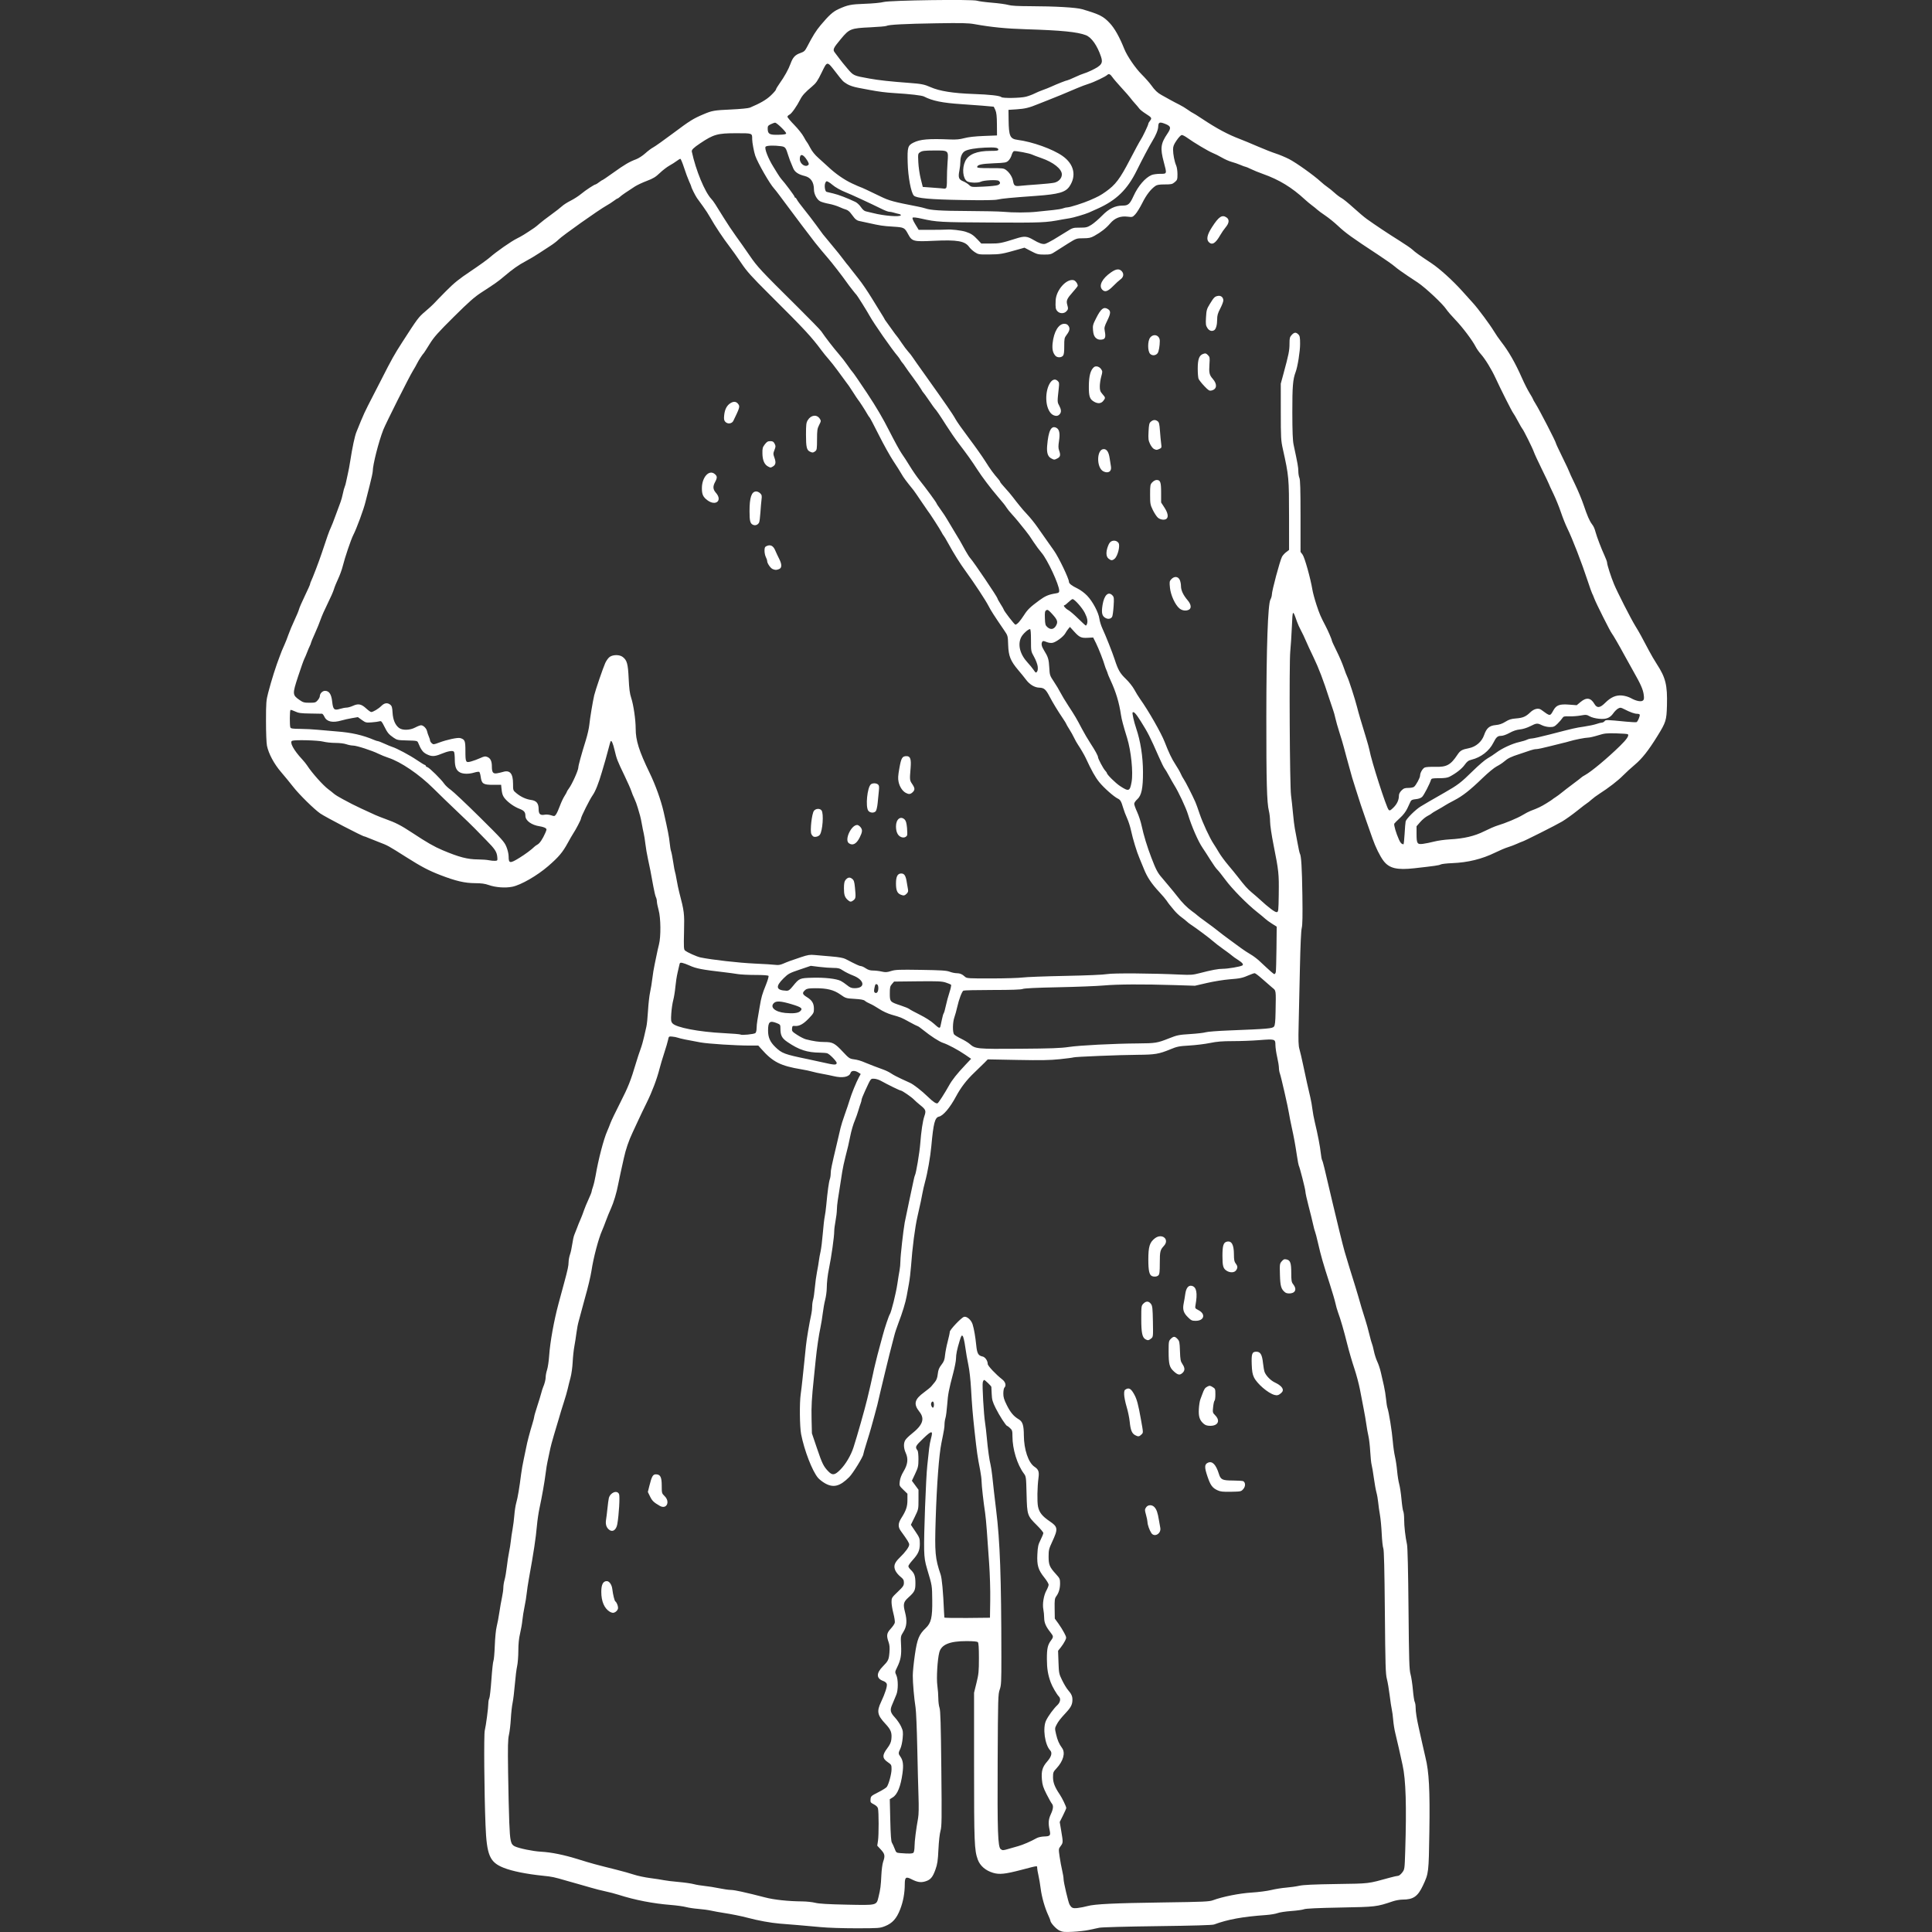 <?xml version="1.0" encoding="UTF-8" standalone="no"?>
<!-- Created with Inkscape (http://www.inkscape.org/) -->

<svg
   width="512"
   height="512"
   viewBox="0 0 512 512"
   version="1.1"
   id="svg5"
   inkscape:version="1.2.1 (9c6d41e410, 2022-07-14)"
   sodipodi:docname="armor_heavy.svg"
   xml:space="preserve"
   inkscape:export-filename="armor_heavy.png"
   inkscape:export-xdpi="96"
   inkscape:export-ydpi="96"
   xmlns:inkscape="http://www.inkscape.org/namespaces/inkscape"
   xmlns:sodipodi="http://sodipodi.sourceforge.net/DTD/sodipodi-0.dtd"
   xmlns="http://www.w3.org/2000/svg"
   xmlns:svg="http://www.w3.org/2000/svg"><rect x="0" y="0" width="512" height="512" fill="#333333" stroke="none"/><sodipodi:namedview
     id="namedview7"
     pagecolor="#ffffff"
     bordercolor="#999999"
     borderopacity="1"
     inkscape:pageshadow="0"
     inkscape:pageopacity="0"
     inkscape:pagecheckerboard="true"
     inkscape:document-units="px"
     showgrid="false"
     height="70mm"
     units="px"
     inkscape:zoom="1.1451"
     inkscape:cx="255.87285"
     inkscape:cy="257.18278"
     inkscape:window-width="2560"
     inkscape:window-height="1351"
     inkscape:window-x="2391"
     inkscape:window-y="-9"
     inkscape:window-maximized="1"
     inkscape:current-layer="layer1"
     inkscape:showpageshadow="2"
     inkscape:deskcolor="#d1d1d1" /><defs
     id="defs2" /><g
     inkscape:label="Layer 1"
     inkscape:groupmode="layer"
     id="layer1"><path
       style="fill:#ffffff;fill-rule:evenodd;stroke-width:0.234"
       d="m 280.773,511.621 c -0.886,-0.409 -2.409,-2.077 -2.409,-2.637 0,-0.117 -0.254,-0.759 -0.564,-1.426 -0.918,-1.976 -1.726,-4.811 -2.01,-7.059 -0.146,-1.157 -0.416,-2.757 -0.6,-3.555 -0.184,-0.798 -0.334,-1.678 -0.334,-1.956 0,-0.588 0.312,-0.63 -4.326,0.58 -4.162,1.086 -5.692,1.243 -7.34,0.753 -2.015,-0.6 -3.472,-1.864 -4.078,-3.538 -0.894,-2.47 -0.975,-4.522 -0.975,-24.668 v -19.524 l 0.643,-2.614 c 0.573,-2.328 0.643,-3.044 0.643,-6.559 0,-2.757 -0.085,-4.03 -0.281,-4.226 -0.186,-0.186 -1.204,-0.281 -3.035,-0.281 -4.446,0 -6.642,0.912 -7.185,2.985 -0.492,1.88 -0.786,6.882 -0.516,8.782 0.143,1.006 0.26,2.545 0.26,3.419 0,0.875 0.143,1.998 0.318,2.497 0.248,0.708 0.352,4.226 0.475,16.105 0.14,13.551 0.117,15.338 -0.217,16.485 -0.218,0.75 -0.447,2.796 -0.548,4.91 -0.145,3.037 -0.273,3.904 -0.789,5.349 -0.739,2.07 -1.325,2.747 -2.733,3.158 -1.19,0.347 -2.092,0.197 -3.66,-0.61 -1.416,-0.728 -1.73,-0.497 -1.736,1.273 -0.008,2.412 -0.409,4.624 -1.219,6.718 -0.953,2.463 -2.069,3.701 -4.038,4.476 -1.349,0.532 -1.642,0.553 -7.599,0.558 -3.542,0.003 -7.599,-0.132 -9.47,-0.316 -1.8,-0.176 -4.431,-0.411 -5.846,-0.522 -1.415,-0.111 -3.677,-0.294 -5.027,-0.407 -2.342,-0.197 -5.635,-0.797 -8.418,-1.536 -1.707,-0.453 -4.388,-0.993 -6.547,-1.32 -0.965,-0.146 -2.385,-0.405 -3.157,-0.577 -0.772,-0.172 -2.297,-0.38 -3.39,-0.463 -1.093,-0.083 -2.566,-0.303 -3.274,-0.49 -0.707,-0.186 -2.496,-0.434 -3.975,-0.552 -4.77,-0.378 -9.566,-1.31 -13.912,-2.702 -0.9,-0.288 -2.479,-0.7 -3.507,-0.915 -1.029,-0.215 -2.712,-0.643 -3.741,-0.951 -1.029,-0.308 -2.502,-0.73 -3.274,-0.938 -0.772,-0.208 -2.245,-0.624 -3.274,-0.925 -3.267,-0.956 -3.772,-1.064 -6.119,-1.302 -4.461,-0.454 -8.256,-1.219 -10.522,-2.122 -3.71,-1.478 -4.483,-3.3 -4.801,-11.316 -0.343,-8.664 -0.465,-23.999 -0.2,-25.06 0.317,-1.265 0.943,-6.013 0.946,-7.164 9.4e-4,-0.491 0.114,-1.102 0.251,-1.358 0.137,-0.256 0.392,-2.503 0.566,-4.992 0.174,-2.49 0.417,-4.72 0.539,-4.956 0.122,-0.236 0.283,-2.06 0.357,-4.053 0.077,-2.071 0.291,-4.226 0.499,-5.027 0.2,-0.772 0.518,-2.455 0.705,-3.741 0.188,-1.286 0.503,-3.075 0.7,-3.975 0.197,-0.9 0.359,-2.065 0.359,-2.588 0,-0.523 0.15,-1.47 0.334,-2.104 0.184,-0.634 0.453,-2.205 0.598,-3.491 0.145,-1.286 0.41,-3.022 0.589,-3.858 0.179,-0.836 0.388,-2.151 0.465,-2.923 0.077,-0.772 0.285,-2.192 0.464,-3.157 0.178,-0.965 0.391,-2.648 0.473,-3.741 0.082,-1.093 0.314,-2.564 0.516,-3.268 0.376,-1.313 0.826,-3.975 1.265,-7.488 0.137,-1.093 0.455,-2.904 0.708,-4.025 0.253,-1.121 0.55,-2.541 0.659,-3.157 0.221,-1.238 0.964,-4.07 1.661,-6.327 0.249,-0.806 0.453,-1.609 0.453,-1.782 0,-0.174 0.357,-1.408 0.794,-2.743 0.437,-1.335 0.915,-2.9 1.062,-3.479 0.147,-0.579 0.36,-1.263 0.473,-1.52 0.432,-0.987 0.711,-2.086 0.711,-2.804 0,-0.41 0.168,-1.263 0.373,-1.894 0.205,-0.631 0.451,-2.305 0.547,-3.72 0.243,-3.585 1.276,-9.318 2.485,-13.796 0.174,-0.643 0.472,-1.748 0.663,-2.455 0.191,-0.707 0.575,-2.128 0.854,-3.157 0.919,-3.389 1.14,-4.431 1.149,-5.407 0.005,-0.53 0.171,-1.425 0.369,-1.988 0.199,-0.563 0.47,-1.812 0.603,-2.777 0.133,-0.965 0.379,-2.069 0.547,-2.455 0.167,-0.386 0.438,-1.07 0.601,-1.52 0.3,-0.829 0.66,-1.718 1.255,-3.098 0.18,-0.418 0.49,-1.248 0.69,-1.844 0.199,-0.596 0.736,-1.893 1.192,-2.881 0.457,-0.988 0.832,-1.921 0.834,-2.072 0.002,-0.151 0.17,-0.749 0.374,-1.327 0.204,-0.579 0.514,-1.894 0.689,-2.923 0.733,-4.31 2.14,-9.697 3.082,-11.808 0.258,-0.579 0.644,-1.539 0.858,-2.134 0.213,-0.595 1.385,-3.04 2.605,-5.434 2.114,-4.15 2.76,-5.781 4.181,-10.553 0.345,-1.157 0.881,-2.788 1.191,-3.624 0.31,-0.836 0.731,-2.309 0.936,-3.274 0.204,-0.965 0.479,-2.175 0.611,-2.689 0.132,-0.514 0.325,-2.408 0.428,-4.209 0.103,-1.8 0.353,-4.01 0.554,-4.91 0.201,-0.9 0.468,-2.531 0.592,-3.624 0.124,-1.093 0.401,-2.777 0.614,-3.741 0.214,-0.965 0.476,-2.227 0.584,-2.806 0.108,-0.579 0.358,-1.684 0.557,-2.455 0.541,-2.101 0.492,-7.02 -0.09,-9.119 -0.25,-0.9 -0.457,-1.933 -0.461,-2.295 -0.004,-0.362 -0.121,-0.871 -0.26,-1.131 -0.139,-0.26 -0.446,-1.542 -0.681,-2.849 -0.688,-3.816 -0.93,-5.055 -1.425,-7.287 -0.257,-1.157 -0.563,-2.946 -0.68,-3.975 -0.118,-1.029 -0.317,-2.291 -0.444,-2.806 -0.127,-0.514 -0.348,-1.619 -0.492,-2.455 -0.144,-0.836 -0.357,-1.836 -0.474,-2.221 -0.117,-0.386 -0.391,-1.333 -0.61,-2.104 -0.218,-0.772 -0.628,-1.876 -0.911,-2.455 -0.283,-0.579 -0.645,-1.473 -0.805,-1.988 -0.16,-0.514 -0.975,-2.356 -1.81,-4.092 -1.906,-3.959 -2.059,-4.353 -2.627,-6.761 -0.422,-1.788 -0.785,-2.612 -1.033,-2.342 -0.051,0.056 -0.307,0.943 -0.568,1.972 -0.261,1.029 -0.633,2.397 -0.826,3.04 -0.193,0.643 -0.61,2.063 -0.928,3.157 -0.878,3.021 -1.727,5.149 -2.471,6.191 -0.763,1.068 -3.073,5.691 -3.073,6.149 0,0.307 -1.389,2.969 -2.102,4.028 -0.217,0.321 -0.839,1.4 -1.383,2.396 -1.386,2.538 -2.415,3.759 -5.198,6.167 -2.931,2.537 -7.22,5.005 -9.503,5.468 -1.857,0.377 -4.416,0.194 -6.241,-0.447 -1.03,-0.362 -1.976,-0.492 -3.624,-0.498 -2.751,-0.011 -5.138,-0.568 -9.264,-2.165 -3.023,-1.17 -5,-2.208 -8.89,-4.67 -4.965,-3.142 -4.921,-3.118 -7.341,-4.046 -1.222,-0.468 -2.553,-0.998 -2.958,-1.178 -0.405,-0.179 -0.805,-0.326 -0.887,-0.326 -0.462,0 -10.293,-5.111 -11.704,-6.085 -1.603,-1.106 -5.577,-5.017 -7.149,-7.034 -0.826,-1.061 -2.278,-2.83 -3.227,-3.933 -1.863,-2.166 -3.299,-4.843 -3.746,-6.985 -0.146,-0.698 -0.257,-3.556 -0.254,-6.547 0.004,-4.879 0.051,-5.485 0.579,-7.495 0.922,-3.509 2.025,-6.99 3.087,-9.738 0.199,-0.514 0.44,-1.146 0.535,-1.403 0.096,-0.257 0.403,-0.96 0.682,-1.563 0.279,-0.602 0.755,-1.812 1.057,-2.689 0.302,-0.877 1.021,-2.593 1.598,-3.815 0.577,-1.222 1.123,-2.537 1.214,-2.923 0.091,-0.386 0.789,-1.989 1.55,-3.563 0.761,-1.574 1.384,-2.97 1.384,-3.101 0,-0.132 0.092,-0.422 0.204,-0.646 0.433,-0.862 2.181,-5.443 2.838,-7.435 1.39,-4.222 2.077,-6.155 2.42,-6.819 0.193,-0.374 0.785,-1.883 1.315,-3.353 0.53,-1.47 1.111,-3.042 1.291,-3.492 0.18,-0.45 0.455,-1.45 0.61,-2.221 0.156,-0.772 0.379,-1.594 0.496,-1.828 0.117,-0.234 0.303,-0.918 0.413,-1.52 0.11,-0.602 0.316,-1.551 0.456,-2.108 0.141,-0.557 0.404,-1.977 0.586,-3.157 0.563,-3.654 1.214,-6.698 1.659,-7.756 0.162,-0.386 0.697,-1.701 1.189,-2.923 0.491,-1.222 1.34,-3.063 1.885,-4.092 0.545,-1.029 2.139,-4.133 3.542,-6.898 2.688,-5.297 3.418,-6.602 5.493,-9.821 4.11,-6.377 4.323,-6.662 6.119,-8.184 0.986,-0.836 2.021,-1.779 2.298,-2.097 0.278,-0.317 1.715,-1.796 3.194,-3.287 2.174,-2.191 3.422,-3.2 6.517,-5.267 2.105,-1.406 4.37,-3.031 5.034,-3.611 1.835,-1.605 5.701,-4.304 7.272,-5.08 1.229,-0.606 2.116,-1.151 4.56,-2.798 0.321,-0.217 0.953,-0.726 1.403,-1.131 0.45,-0.405 1.818,-1.459 3.04,-2.342 1.222,-0.883 2.537,-1.906 2.923,-2.274 0.386,-0.368 1.418,-1.029 2.295,-1.468 0.876,-0.439 2.139,-1.256 2.806,-1.816 1.148,-0.963 3.501,-2.501 3.825,-2.501 0.082,0 0.495,-0.263 0.916,-0.585 0.422,-0.321 0.832,-0.585 0.912,-0.585 0.08,0 1.376,-0.882 2.88,-1.96 2.978,-2.134 4.218,-2.861 6.008,-3.526 0.643,-0.239 1.735,-0.948 2.428,-1.577 0.692,-0.629 1.639,-1.337 2.104,-1.575 0.465,-0.238 2.845,-1.927 5.289,-3.755 4.475,-3.348 5.29,-3.856 8.067,-5.033 2.263,-0.959 2.782,-1.048 7.365,-1.257 2.419,-0.11 4.507,-0.318 4.91,-0.488 2.759,-1.163 4.35,-2.089 5.553,-3.236 0.739,-0.705 1.344,-1.406 1.344,-1.558 0,-0.152 0.426,-0.872 0.947,-1.6 1.282,-1.79 2.385,-3.776 2.912,-5.24 0.603,-1.678 1.208,-2.341 2.571,-2.82 1.01,-0.355 1.252,-0.569 1.773,-1.573 1.585,-3.049 2.383,-4.328 3.643,-5.832 2.181,-2.605 3.249,-3.569 4.691,-4.232 2.448,-1.125 3.321,-1.301 7.079,-1.43 2.057,-0.071 4.18,-0.274 4.91,-0.471 1.697,-0.457 23.592,-0.754 24.79,-0.337 0.416,0.145 2.19,0.38 3.942,0.523 1.752,0.142 3.678,0.406 4.281,0.586 0.776,0.232 2.483,0.33 5.846,0.338 6.622,0.016 12.203,0.34 13.752,0.798 4.654,1.378 5.597,1.854 7.327,3.698 1.283,1.368 2.582,3.678 3.842,6.833 0.749,1.876 2.938,5.084 4.593,6.734 0.929,0.926 2.068,2.21 2.529,2.853 1.005,1.399 1.659,2.023 2.753,2.628 0.45,0.249 1.45,0.805 2.221,1.236 0.772,0.431 1.903,1.028 2.514,1.325 0.611,0.297 1.623,0.909 2.249,1.358 0.626,0.45 1.202,0.818 1.279,0.818 0.078,0 1.223,0.719 2.544,1.597 3.84,2.553 6.812,4.141 10.002,5.346 0.836,0.316 2.94,1.189 4.676,1.941 1.736,0.752 3.893,1.599 4.793,1.883 0.9,0.284 2.479,0.943 3.507,1.465 1.857,0.942 6.624,4.342 8.418,6.003 0.514,0.476 1.304,1.112 1.754,1.412 0.45,0.3 1.302,0.989 1.892,1.531 0.591,0.542 1.422,1.165 1.848,1.386 0.426,0.22 1.837,1.365 3.135,2.545 1.298,1.179 2.887,2.523 3.53,2.985 2.179,1.568 5.834,3.998 8.651,5.753 1.543,0.961 3.132,2.057 3.531,2.435 0.695,0.659 1.63,1.326 5.027,3.587 2.174,1.448 5.61,4.564 8.158,7.401 1.195,1.33 2.506,2.786 2.914,3.236 1.262,1.392 4.422,5.651 5.378,7.249 0.501,0.836 1.404,2.151 2.008,2.923 1.964,2.509 3.709,5.557 5.487,9.587 0.624,1.415 1.537,3.215 2.028,4 0.491,0.786 0.893,1.498 0.893,1.583 0,0.085 0.284,0.6 0.631,1.144 1.031,1.617 5.444,10.169 5.447,10.555 0,0.117 0.791,1.813 1.755,3.769 0.965,1.956 1.754,3.636 1.754,3.733 0,0.097 0.671,1.558 1.492,3.245 0.821,1.688 1.88,4.226 2.354,5.641 0.933,2.787 1.561,4.229 2.208,5.073 0.452,0.59 0.681,1.104 0.969,2.176 0.326,1.212 1.547,4.405 2.304,6.024 0.4,0.855 0.727,1.747 0.727,1.981 0,0.557 1.025,3.749 1.822,5.673 0.896,2.164 4.466,9.169 5.66,11.107 1.001,1.625 1.737,2.956 3.618,6.547 0.539,1.029 1.478,2.637 2.088,3.573 2.329,3.579 2.815,5.564 2.674,10.924 -0.104,3.969 -0.256,4.456 -2.538,8.144 -2.354,3.804 -4.057,5.966 -5.958,7.565 -1.029,0.865 -2.449,2.166 -3.157,2.89 -1.293,1.324 -3.802,3.262 -6.256,4.832 -0.727,0.465 -1.677,1.17 -2.113,1.567 -0.435,0.397 -0.966,0.82 -1.18,0.94 -0.214,0.12 -1.388,1.022 -2.61,2.004 -1.222,0.982 -3.01,2.259 -3.975,2.838 -1.54,0.925 -10.33,5.345 -10.629,5.345 -0.062,0 -0.669,0.253 -1.348,0.561 -0.679,0.309 -1.761,0.717 -2.404,0.908 -0.643,0.191 -2.136,0.822 -3.317,1.402 -3.516,1.729 -7.269,2.652 -11.432,2.814 -1.424,0.055 -2.8,0.213 -3.056,0.35 -0.449,0.24 -1.483,0.39 -6.919,1 -4.649,0.522 -6.705,0.033 -8.221,-1.955 -0.934,-1.224 -2.146,-3.687 -2.924,-5.942 -0.391,-1.133 -1.144,-3.27 -1.673,-4.749 -0.529,-1.479 -1.18,-3.373 -1.446,-4.209 -0.266,-0.836 -0.872,-2.73 -1.347,-4.209 -0.851,-2.651 -1.028,-3.25 -1.742,-5.904 -0.199,-0.739 -0.518,-1.897 -0.708,-2.572 -0.19,-0.675 -0.499,-1.826 -0.685,-2.557 -0.186,-0.731 -0.704,-2.468 -1.15,-3.858 -0.446,-1.391 -0.934,-3.107 -1.084,-3.814 -0.15,-0.707 -0.412,-1.654 -0.582,-2.104 -0.17,-0.45 -0.63,-1.818 -1.022,-3.04 -1.562,-4.866 -2.833,-8.202 -4.187,-10.99 -0.781,-1.608 -1.701,-3.596 -2.045,-4.419 -0.344,-0.823 -0.921,-2.033 -1.282,-2.689 -0.361,-0.656 -0.84,-1.719 -1.063,-2.362 -1.129,-3.247 -1.15,-3.227 -1.343,1.286 -0.096,2.251 -0.29,5.249 -0.43,6.664 -0.313,3.16 -0.137,35.674 0.206,38.113 0.127,0.9 0.355,3.005 0.508,4.676 0.153,1.672 0.376,3.513 0.496,4.092 0.12,0.579 0.434,2.256 0.697,3.727 0.263,1.471 0.55,2.786 0.637,2.923 0.369,0.579 0.562,3.751 0.667,10.966 0.081,5.556 0.034,7.979 -0.169,8.768 -0.177,0.687 -0.356,4.593 -0.483,10.56 -0.111,5.208 -0.261,11.925 -0.333,14.925 -0.108,4.459 -0.068,5.676 0.22,6.664 0.194,0.665 0.627,2.524 0.964,4.132 0.694,3.315 1.384,6.425 1.919,8.651 0.201,0.836 0.441,2.204 0.535,3.04 0.093,0.836 0.386,2.414 0.65,3.507 0.747,3.085 1.408,6.515 1.574,8.172 0.083,0.83 0.246,1.685 0.361,1.901 0.224,0.419 0.472,1.426 2.697,10.971 1.148,4.924 2.78,11.543 3.257,13.211 0.445,1.556 2.133,7.071 2.792,9.119 0.289,0.9 0.638,2.058 0.774,2.572 0.373,1.406 1.442,4.964 1.961,6.526 0.253,0.76 0.71,2.416 1.016,3.68 0.306,1.264 0.627,2.413 0.714,2.553 0.087,0.141 0.312,1 0.5,1.91 0.188,0.91 0.593,2.175 0.9,2.81 0.307,0.636 0.73,1.908 0.941,2.827 0.211,0.919 0.575,2.513 0.81,3.542 0.235,1.029 0.494,2.637 0.577,3.574 0.083,0.937 0.249,1.989 0.37,2.338 0.383,1.106 1.193,6.151 1.408,8.771 0.114,1.388 0.374,3.23 0.579,4.092 0.204,0.862 0.464,2.587 0.576,3.832 0.112,1.245 0.363,2.823 0.556,3.507 0.194,0.684 0.464,2.492 0.602,4.017 0.137,1.525 0.352,2.965 0.477,3.2 0.125,0.234 0.227,1.196 0.227,2.137 -0.002,1.798 0.324,4.651 0.756,6.621 0.163,0.744 0.309,6.949 0.4,17.069 0.125,13.812 0.195,16.084 0.533,17.303 0.214,0.772 0.497,2.639 0.628,4.149 0.132,1.51 0.348,2.95 0.482,3.2 0.133,0.249 0.243,0.915 0.243,1.478 0,1.11 0.28,2.925 0.82,5.319 0.189,0.836 0.61,2.73 0.937,4.209 0.327,1.479 0.712,3.162 0.855,3.741 0.944,3.8 1.196,8.613 1.027,19.655 -0.167,10.943 -0.172,10.991 -1.702,14.259 -1.359,2.903 -2.551,3.728 -5.394,3.731 -0.679,0 -1.837,0.204 -2.572,0.451 -4.359,1.466 -4.444,1.476 -13.964,1.656 -5.996,0.113 -9.111,0.259 -9.58,0.448 -0.382,0.154 -1.908,0.367 -3.39,0.473 -1.483,0.106 -3.117,0.354 -3.631,0.552 -0.514,0.198 -1.882,0.427 -3.04,0.51 -6.245,0.445 -10.106,1.148 -13.796,2.511 -0.464,0.171 -5.533,0.319 -14.965,0.437 -8.143,0.102 -14.765,0.282 -15.432,0.42 -0.643,0.133 -1.906,0.401 -2.806,0.595 -0.9,0.194 -2.794,0.409 -4.209,0.478 -2.223,0.108 -2.705,0.064 -3.554,-0.329 z m 7.412,-6.492 c 1.947,-0.536 7.098,-0.782 20.226,-0.964 10.619,-0.147 12.047,-0.211 13.044,-0.583 2.528,-0.944 7.059,-1.843 10.277,-2.038 1.767,-0.107 4.082,-0.408 5.144,-0.668 1.062,-0.26 2.826,-0.544 3.919,-0.63 1.093,-0.087 2.671,-0.31 3.507,-0.496 1.098,-0.245 3.824,-0.373 9.821,-0.462 8.986,-0.134 8.242,-0.045 14.247,-1.7 0.956,-0.264 1.924,-0.479 2.151,-0.479 0.227,0 0.707,-0.386 1.067,-0.858 0.653,-0.856 0.654,-0.865 0.808,-5.67 0.383,-11.952 0.168,-18.942 -0.7,-22.822 -0.259,-1.155 -0.701,-3.152 -0.983,-4.438 -0.282,-1.286 -0.702,-3.075 -0.933,-3.975 -0.231,-0.9 -0.486,-2.479 -0.567,-3.507 -0.081,-1.029 -0.248,-2.291 -0.371,-2.806 -0.123,-0.514 -0.378,-2.205 -0.566,-3.758 -0.188,-1.552 -0.52,-3.499 -0.737,-4.326 -0.345,-1.314 -0.413,-3.552 -0.537,-17.754 -0.1,-11.397 -0.222,-16.431 -0.409,-16.854 -0.147,-0.332 -0.337,-2.068 -0.421,-3.858 -0.085,-1.79 -0.297,-4.044 -0.472,-5.009 -0.175,-0.965 -0.382,-2.438 -0.461,-3.274 -0.079,-0.836 -0.29,-2.046 -0.469,-2.689 -0.179,-0.643 -0.49,-2.381 -0.692,-3.861 -0.202,-1.481 -0.464,-3.031 -0.583,-3.446 -0.119,-0.415 -0.286,-1.992 -0.37,-3.504 -0.085,-1.512 -0.301,-3.381 -0.482,-4.153 -0.18,-0.772 -0.425,-2.139 -0.544,-3.04 -0.119,-0.9 -0.435,-2.742 -0.702,-4.092 -0.267,-1.35 -0.712,-3.662 -0.989,-5.137 -0.277,-1.475 -0.966,-4.053 -1.53,-5.729 -0.564,-1.676 -1.393,-4.52 -1.841,-6.321 -0.897,-3.604 -1.772,-6.622 -2.441,-8.418 -0.239,-0.643 -0.548,-1.725 -0.686,-2.405 -0.138,-0.68 -0.819,-2.995 -1.513,-5.144 -1.755,-5.434 -2.336,-7.453 -3.075,-10.689 -0.352,-1.543 -0.722,-2.965 -0.82,-3.16 -0.099,-0.195 -0.337,-1.089 -0.53,-1.988 -0.193,-0.898 -0.729,-3.071 -1.19,-4.828 -0.462,-1.757 -0.839,-3.479 -0.839,-3.825 0,-0.583 -1.511,-6.499 -1.765,-6.91 -0.062,-0.1 -0.27,-1.216 -0.462,-2.479 -0.498,-3.272 -0.769,-4.755 -1.405,-7.675 -0.308,-1.415 -0.629,-3.046 -0.713,-3.624 -0.216,-1.485 -2.114,-9.803 -2.418,-10.596 -0.139,-0.362 -0.255,-1.046 -0.259,-1.52 -0.003,-0.474 -0.211,-1.756 -0.462,-2.849 -0.251,-1.093 -0.458,-2.538 -0.462,-3.211 -0.008,-1.559 -0.111,-1.589 -4.387,-1.253 -1.785,0.14 -4.889,0.255 -6.897,0.255 -2.803,0 -4.214,0.115 -6.066,0.495 -1.328,0.272 -3.782,0.574 -5.454,0.671 -2.725,0.158 -3.245,0.261 -5.027,0.999 -3.014,1.248 -4.11,1.432 -8.651,1.459 -4.635,0.027 -16.77,0.518 -17.048,0.69 -0.101,0.062 -1.703,0.273 -3.56,0.468 -2.676,0.281 -5.015,0.323 -11.26,0.204 l -7.883,-0.15 -0.892,0.915 c -0.49,0.503 -1.685,1.665 -2.654,2.583 -2.042,1.933 -3.592,3.95 -4.866,6.332 -1.584,2.961 -3.384,5.095 -4.506,5.341 -1.096,0.241 -1.475,1.697 -2.035,7.82 -0.261,2.858 -0.996,7.043 -1.665,9.481 -0.258,0.94 -0.565,2.269 -0.682,2.953 -0.209,1.217 -0.559,2.86 -1.312,6.155 -0.682,2.986 -1.356,8.182 -1.729,13.328 -0.102,1.415 -0.351,3.466 -0.552,4.56 -0.201,1.093 -0.469,2.566 -0.595,3.274 -0.296,1.66 -1.158,4.478 -2.182,7.132 -0.447,1.157 -0.946,2.683 -1.111,3.39 -0.164,0.707 -0.437,1.76 -0.606,2.338 -0.377,1.291 -3.118,12.588 -3.858,15.9 -0.101,0.45 -0.451,1.765 -0.779,2.923 -0.328,1.157 -0.72,2.578 -0.871,3.157 -0.151,0.579 -0.68,2.337 -1.174,3.907 -0.495,1.57 -0.9,2.975 -0.9,3.122 0,0.625 -2.75,5.097 -3.747,6.094 -2.473,2.473 -4.205,2.908 -6.45,1.62 -0.657,-0.377 -1.479,-1.023 -1.826,-1.436 -1.519,-1.805 -3.618,-7.236 -4.466,-11.553 -0.379,-1.931 -0.449,-8.283 -0.116,-10.576 0.126,-0.87 0.337,-2.635 0.469,-3.921 0.132,-1.286 0.352,-3.39 0.489,-4.676 0.138,-1.286 0.332,-3.18 0.431,-4.209 0.166,-1.719 0.902,-6.073 1.434,-8.479 0.121,-0.548 0.22,-1.443 0.22,-1.989 0,-0.546 0.113,-1.359 0.251,-1.809 0.138,-0.449 0.343,-1.869 0.456,-3.155 0.113,-1.286 0.373,-3.18 0.577,-4.209 0.205,-1.029 0.427,-2.344 0.494,-2.923 0.067,-0.579 0.266,-1.684 0.443,-2.455 0.177,-0.772 0.445,-2.929 0.596,-4.793 0.151,-1.865 0.378,-3.864 0.505,-4.443 0.127,-0.579 0.318,-1.999 0.423,-3.157 0.309,-3.406 0.684,-6.128 0.933,-6.784 0.128,-0.337 0.233,-1.022 0.233,-1.523 0,-0.89 0.222,-1.962 1.647,-7.944 0.383,-1.608 0.813,-3.449 0.955,-4.092 0.142,-0.643 0.656,-2.274 1.142,-3.624 0.486,-1.35 1.069,-3.086 1.296,-3.858 0.46,-1.566 1.737,-4.694 2.446,-5.994 l 0.464,-0.85 -0.548,-0.359 c -0.964,-0.632 -1.929,-0.598 -2.142,0.074 -0.346,1.09 -2.135,1.425 -4.525,0.848 -0.726,-0.175 -2.056,-0.447 -2.957,-0.604 -0.9,-0.157 -2.11,-0.423 -2.689,-0.591 -0.579,-0.168 -1.841,-0.436 -2.806,-0.596 -5.617,-0.928 -7.614,-1.944 -10.703,-5.441 l -0.766,-0.867 -2.274,0.003 c -3.608,0.005 -10.985,-0.467 -13.03,-0.833 -3.425,-0.613 -5.446,-1.033 -6.017,-1.25 -0.311,-0.118 -0.978,-0.251 -1.483,-0.294 -0.903,-0.078 -0.921,-0.064 -1.103,0.855 -0.102,0.514 -0.558,2.071 -1.014,3.458 -0.456,1.388 -1.02,3.282 -1.255,4.209 -0.687,2.716 -1.961,6.086 -3.407,9.012 -0.742,1.5 -1.708,3.517 -2.148,4.481 -0.44,0.965 -1.149,2.49 -1.576,3.39 -1.02,2.152 -1.815,4.478 -2.317,6.781 -0.224,1.029 -0.609,2.765 -0.856,3.858 -0.247,1.093 -0.544,2.514 -0.662,3.157 -0.382,2.095 -1.202,4.819 -1.927,6.401 -0.39,0.852 -0.976,2.286 -1.302,3.186 -0.326,0.9 -0.78,2.058 -1.01,2.572 -0.965,2.159 -2.301,7.203 -2.818,10.639 -0.225,1.497 -0.991,4.697 -1.762,7.365 -0.297,1.029 -0.71,2.555 -0.917,3.39 -0.207,0.836 -0.533,2.046 -0.725,2.689 -0.192,0.643 -0.455,2.011 -0.585,3.04 -0.13,1.029 -0.383,2.66 -0.563,3.624 -0.18,0.965 -0.38,2.85 -0.444,4.189 -0.065,1.339 -0.321,3.181 -0.571,4.092 -0.249,0.911 -0.581,2.235 -0.737,2.943 -0.156,0.707 -0.627,2.338 -1.048,3.624 -0.42,1.286 -0.999,3.18 -1.285,4.209 -0.287,1.029 -0.868,2.975 -1.292,4.326 -0.424,1.35 -0.946,3.35 -1.159,4.443 -0.213,1.093 -0.48,2.356 -0.592,2.806 -0.112,0.45 -0.322,1.765 -0.467,2.923 -0.3,2.397 -0.982,6.267 -1.647,9.353 -0.25,1.157 -0.551,3.209 -0.67,4.56 -0.294,3.351 -0.853,7.049 -2.122,14.029 -0.245,1.35 -0.513,3.139 -0.595,3.975 -0.082,0.836 -0.338,2.414 -0.57,3.507 -0.231,1.093 -0.489,2.708 -0.572,3.588 -0.083,0.88 -0.357,2.458 -0.609,3.507 -0.314,1.31 -0.459,2.749 -0.462,4.596 -0.003,1.479 -0.149,3.32 -0.325,4.092 -0.176,0.772 -0.445,2.929 -0.598,4.793 -0.153,1.865 -0.422,4.074 -0.599,4.91 -0.176,0.836 -0.385,2.73 -0.465,4.209 -0.079,1.479 -0.302,3.378 -0.495,4.22 -0.29,1.268 -0.33,2.995 -0.229,10.054 0.067,4.688 0.206,10.628 0.309,13.2 0.202,5.026 0.387,5.826 1.468,6.341 1.15,0.548 4.799,1.296 6.882,1.412 2.862,0.159 6.138,0.828 10.07,2.057 3.299,1.031 4.598,1.385 9.937,2.71 1.608,0.399 3.712,0.989 4.676,1.312 0.965,0.322 2.911,0.735 4.326,0.917 1.415,0.182 3.046,0.433 3.624,0.557 0.579,0.125 2.315,0.336 3.858,0.47 1.543,0.134 3.351,0.389 4.018,0.568 0.667,0.179 1.982,0.4 2.923,0.491 0.941,0.092 2.658,0.365 3.815,0.606 1.157,0.242 2.532,0.441 3.054,0.443 0.522,0.002 1.785,0.203 2.806,0.446 1.021,0.243 2.33,0.547 2.909,0.675 0.579,0.128 2.104,0.513 3.39,0.856 2.369,0.632 6.154,1.038 9.937,1.068 1.093,0.008 2.619,0.173 3.39,0.366 1.003,0.251 3.371,0.391 8.314,0.494 8.16,0.17 7.903,0.233 8.474,-2.099 0.488,-1.992 0.607,-2.928 0.74,-5.79 0.063,-1.357 0.275,-2.923 0.471,-3.478 0.553,-1.568 0.459,-2.075 -0.603,-3.226 l -0.96,-1.041 0.2,-1.323 c 0.226,-1.496 0.219,-7.645 -0.009,-8.554 -0.096,-0.384 -0.486,-0.768 -1.095,-1.078 -0.874,-0.446 -0.94,-0.546 -0.873,-1.338 0.069,-0.819 0.157,-0.9 2.026,-1.848 1.075,-0.545 2.096,-1.181 2.269,-1.412 0.528,-0.703 1.272,-3.461 1.272,-4.712 0,-1.135 -0.04,-1.207 -1.052,-1.904 -1.427,-0.982 -1.448,-1.834 -0.088,-3.635 0.685,-0.908 0.998,-1.577 1.081,-2.314 0.205,-1.821 -0.085,-2.589 -1.58,-4.188 -2.128,-2.275 -2.327,-3.274 -1.147,-5.763 1.06,-2.236 1.68,-4.162 1.531,-4.755 -0.083,-0.329 -0.44,-0.634 -0.964,-0.824 -1.842,-0.666 -1.878,-2.041 -0.1,-3.841 1.447,-1.466 1.604,-1.794 1.759,-3.69 0.105,-1.288 0.046,-2.009 -0.23,-2.789 -0.605,-1.712 -0.501,-2.362 0.564,-3.515 0.518,-0.562 1.006,-1.272 1.082,-1.578 0.077,-0.307 -0.086,-1.417 -0.361,-2.467 -0.276,-1.05 -0.5,-2.419 -0.498,-3.041 0.003,-1.095 0.056,-1.182 1.64,-2.695 1.446,-1.382 1.637,-1.664 1.637,-2.423 0,-0.72 -0.15,-0.98 -0.922,-1.601 -0.507,-0.408 -1.096,-1.107 -1.308,-1.554 -0.583,-1.228 -0.304,-2.115 1.09,-3.466 1.555,-1.508 2.543,-2.859 2.543,-3.477 0,-0.446 -0.418,-1.125 -2.229,-3.621 -0.766,-1.055 -0.732,-2.026 0.117,-3.365 1.298,-2.047 1.644,-3.066 1.644,-4.839 v -1.658 l -1.084,-1.053 c -1.071,-1.041 -1.082,-1.067 -0.942,-2.247 0.092,-0.775 0.443,-1.694 1.003,-2.621 1.109,-1.837 1.286,-3.33 0.581,-4.879 -0.599,-1.314 -0.63,-2.65 -0.082,-3.477 0.224,-0.338 0.946,-1.04 1.603,-1.559 3.018,-2.382 3.592,-4.016 2.08,-5.919 -1.601,-2.013 -1.302,-3.25 1.233,-5.104 0.864,-0.632 1.729,-1.342 1.922,-1.579 0.193,-0.236 0.625,-0.761 0.961,-1.166 0.439,-0.529 0.655,-1.128 0.768,-2.132 0.124,-1.095 0.333,-1.62 0.967,-2.435 0.664,-0.852 0.836,-1.309 0.957,-2.541 0.081,-0.826 0.397,-2.449 0.702,-3.607 0.305,-1.157 0.554,-2.32 0.554,-2.583 7e-4,-0.546 3.018,-3.734 3.756,-3.968 0.731,-0.232 1.946,0.822 2.297,1.992 0.395,1.318 0.724,3.225 0.963,5.574 0.217,2.136 0.536,2.706 1.639,2.927 0.714,0.143 1.401,1.124 1.401,2.002 0,0.475 2.213,2.826 3.826,4.063 0.885,0.679 1.143,1.651 0.585,2.208 -0.146,0.146 -0.271,0.825 -0.277,1.508 -0.009,0.99 0.176,1.619 0.909,3.095 0.969,1.951 1.834,2.982 3.159,3.763 1.05,0.619 1.356,1.57 1.372,4.267 0.023,3.764 1.208,7.261 2.823,8.33 1.053,0.697 1.276,1.302 1.062,2.884 -0.33,2.437 -0.397,6.378 -0.131,7.662 0.323,1.555 1.109,2.548 3.075,3.883 2.214,1.503 2.278,2.008 0.689,5.426 -0.87,1.87 -0.958,2.232 -0.958,3.928 0,2.183 0.255,2.801 1.904,4.611 1.057,1.16 1.135,1.332 1.135,2.479 0,1.395 -0.332,2.527 -1.014,3.457 -0.407,0.555 -0.461,0.968 -0.424,3.27 l 0.042,2.634 0.939,1.29 c 0.516,0.709 1.22,1.84 1.563,2.512 0.614,1.202 0.617,1.236 0.22,2.068 -0.222,0.465 -0.73,1.253 -1.13,1.75 l -0.726,0.903 0.109,3.031 c 0.105,2.915 0.142,3.098 0.974,4.803 0.475,0.975 1.161,2.114 1.524,2.532 0.924,1.064 1.197,1.656 1.197,2.6 0,1.214 -0.371,1.985 -1.591,3.305 -1.65,1.785 -2.128,2.397 -2.64,3.38 -0.445,0.854 -0.45,0.968 -0.106,2.449 0.372,1.606 0.808,2.61 1.59,3.669 0.937,1.267 0.338,3.448 -1.485,5.403 -0.844,0.905 -0.912,1.08 -0.912,2.34 0,1.418 0.479,2.65 1.767,4.544 0.661,0.973 1.74,3.212 1.74,3.613 0,0.137 -0.39,1.027 -0.866,1.978 l -0.866,1.729 0.404,2.4 c 0.51,3.032 0.507,3.098 -0.167,3.993 -0.554,0.736 -0.557,0.767 -0.256,2.849 0.168,1.157 0.471,2.788 0.674,3.624 0.203,0.836 0.371,1.888 0.373,2.338 0.004,0.792 1.246,6.075 1.557,6.626 0.552,0.977 0.861,1.114 2.175,0.963 0.714,-0.082 1.877,-0.309 2.584,-0.504 z M 242.075,490.982 c 0.154,-0.154 0.284,-0.917 0.288,-1.695 0.007,-1.362 0.411,-4.561 0.946,-7.494 0.165,-0.904 0.202,-2.94 0.104,-5.729 -0.084,-2.379 -0.234,-8.271 -0.333,-13.094 -0.1,-4.823 -0.299,-9.505 -0.442,-10.405 -0.392,-2.462 -0.75,-6.584 -0.743,-8.545 0.003,-0.959 0.257,-3.452 0.564,-5.541 0.609,-4.146 1.096,-5.338 2.871,-7.017 1.431,-1.354 1.775,-2.824 1.724,-7.349 -0.046,-4.009 -0.017,-3.833 -1.343,-8.258 -0.587,-1.958 -0.742,-2.95 -0.803,-5.144 -0.103,-3.657 0.471,-19.041 0.833,-22.33 0.191,-1.736 0.414,-3.788 0.495,-4.56 0.081,-0.772 0.301,-1.953 0.488,-2.625 0.606,-2.173 0.202,-2.164 -2.089,0.045 -2.076,2.003 -2.186,2.236 -1.48,3.142 0.142,0.183 0.251,1.22 0.245,2.338 -0.01,1.817 -0.094,2.187 -0.875,3.851 l -0.864,1.841 0.875,1.193 0.875,1.193 v 2.586 c 0,2.575 -0.004,2.594 -1.01,4.644 l -1.01,2.058 1.186,1.755 c 1.121,1.659 1.186,1.838 1.186,3.263 0,1.772 -0.409,2.687 -1.969,4.411 -0.582,0.643 -1.061,1.335 -1.064,1.538 -0.004,0.203 0.267,0.624 0.6,0.935 0.991,0.925 1.264,1.696 1.264,3.563 0,1.902 -0.198,2.3 -1.909,3.847 -1.257,1.136 -1.391,1.734 -0.853,3.805 0.607,2.335 0.482,3.815 -0.445,5.283 -0.709,1.122 -0.717,1.168 -0.595,3.522 0.136,2.644 -0.086,3.889 -1.046,5.849 -0.594,1.213 -0.6,1.269 -0.219,2.068 0.522,1.096 0.527,3.983 0.008,5.181 -0.211,0.487 -0.463,1.095 -0.561,1.352 -0.098,0.257 -0.346,0.852 -0.552,1.321 -0.62,1.414 -0.482,2.056 0.723,3.354 0.597,0.642 1.343,1.732 1.658,2.421 0.515,1.124 0.557,1.44 0.413,3.086 -0.089,1.023 -0.36,2.248 -0.613,2.771 -0.564,1.167 -0.563,1.317 0.013,2.127 0.709,0.996 0.858,2.183 0.553,4.415 -0.47,3.446 -1.341,5.602 -2.568,6.361 l -0.798,0.493 0.13,5.527 c 0.093,3.95 0.217,5.662 0.434,5.999 0.167,0.26 0.491,0.966 0.72,1.571 0.404,1.067 0.447,1.101 1.499,1.185 2.343,0.187 3.223,0.159 3.492,-0.11 z m 25.162,-0.997 c 0.654,-0.189 1.821,-0.521 2.593,-0.739 1.321,-0.373 3.329,-1.244 4.91,-2.13 0.386,-0.216 1.261,-0.409 1.945,-0.43 1.635,-0.049 1.79,-0.231 1.47,-1.725 -0.39,-1.818 -0.312,-2.808 0.329,-4.185 0.656,-1.408 0.735,-2.28 0.258,-2.823 -0.178,-0.203 -0.81,-1.329 -1.403,-2.502 -0.889,-1.758 -1.104,-2.437 -1.222,-3.858 -0.188,-2.26 0.127,-3.321 1.425,-4.803 1.101,-1.256 1.371,-2.287 0.765,-2.927 -1.423,-1.505 -2.03,-5.949 -1.081,-7.915 0.598,-1.239 1.983,-3.129 2.983,-4.071 0.794,-0.748 0.965,-1.733 0.399,-2.298 -0.556,-0.556 -1.749,-2.613 -2.146,-3.7 -0.752,-2.061 -1.016,-3.654 -1.024,-6.198 -0.009,-2.78 0.204,-3.754 1.076,-4.93 0.704,-0.949 0.694,-1.113 -0.121,-2.145 -1.23,-1.555 -1.664,-2.551 -1.675,-3.84 -0.006,-0.671 -0.105,-1.694 -0.221,-2.273 -0.283,-1.413 0.092,-3.71 0.82,-5.013 0.319,-0.572 0.58,-1.255 0.58,-1.519 0,-0.264 -0.502,-1.103 -1.116,-1.865 -1.645,-2.041 -2.016,-3.272 -1.867,-6.193 0.105,-2.064 0.219,-2.575 0.851,-3.827 0.401,-0.794 0.729,-1.609 0.729,-1.809 0,-0.201 -0.766,-1.124 -1.703,-2.053 -2.549,-2.526 -2.601,-2.681 -2.739,-8.235 -0.115,-4.592 -0.128,-4.691 -0.728,-5.495 -1.757,-2.355 -3.014,-6.456 -3.014,-9.837 0,-1.445 -0.062,-1.659 -0.641,-2.195 -0.352,-0.327 -0.705,-0.594 -0.784,-0.594 -0.289,0 -2.064,-2.753 -3.018,-4.682 -0.841,-1.7 -0.991,-2.232 -1.055,-3.736 -0.042,-0.965 -0.084,-1.822 -0.094,-1.906 -0.031,-0.246 -1.684,-1.836 -1.909,-1.836 -0.113,0 -0.278,0.287 -0.366,0.639 -0.182,0.726 0.268,8.577 0.613,10.702 0.126,0.772 0.332,2.56 0.459,3.975 0.268,2.987 0.681,5.963 0.989,7.132 0.119,0.45 0.319,1.765 0.446,2.923 0.126,1.157 0.333,3.051 0.459,4.209 0.126,1.157 0.388,3.367 0.581,4.91 1.024,8.182 1.368,17.838 1.384,38.815 0.005,6.798 -0.035,7.6 -0.445,8.768 -0.427,1.217 -0.456,2.23 -0.538,18.933 -0.092,18.638 0.05,22.779 0.804,23.33 0.503,0.368 0.597,0.366 2.043,-0.05 z m -4.817,-65.946 c 0.042,-2.692 -0.083,-6.859 -0.293,-9.821 -0.201,-2.829 -0.473,-6.67 -0.605,-8.535 -0.132,-1.865 -0.339,-4.022 -0.46,-4.793 -0.403,-2.563 -0.935,-7.298 -0.935,-8.327 0,-0.558 -0.164,-1.859 -0.365,-2.891 -0.747,-3.835 -0.845,-4.521 -1.52,-10.644 -0.45,-4.076 -0.666,-6.696 -0.906,-10.99 -0.133,-2.383 -0.43,-5.02 -0.71,-6.313 -0.264,-1.222 -0.637,-3.375 -0.829,-4.786 -0.194,-1.433 -0.491,-2.707 -0.671,-2.888 -0.275,-0.275 -0.396,-0.084 -0.811,1.279 -0.699,2.294 -0.956,3.558 -0.968,4.758 -0.006,0.579 -0.331,2.262 -0.722,3.741 -1.189,4.496 -1.404,5.621 -1.608,8.418 -0.108,1.479 -0.312,3.057 -0.453,3.506 -0.141,0.449 -0.257,1.204 -0.257,1.677 0,0.831 -0.107,1.479 -0.824,4.988 -0.641,3.136 -1.226,10.922 -1.521,20.226 -0.28,8.835 -0.145,10.352 1.307,14.614 0.355,1.043 0.677,4.555 0.899,9.821 0.033,0.772 0.077,1.484 0.099,1.582 0.022,0.099 2.749,0.151 6.061,0.117 l 6.021,-0.062 z m -39.712,-34.578 c 1.394,-1.408 2.787,-3.764 3.473,-5.873 0.953,-2.929 3.036,-10.275 3.647,-12.86 0.213,-0.9 0.6,-2.531 0.86,-3.624 0.26,-1.093 0.562,-2.461 0.671,-3.04 0.109,-0.579 0.371,-1.736 0.583,-2.572 0.211,-0.836 0.471,-1.888 0.578,-2.338 0.107,-0.45 0.373,-1.45 0.592,-2.221 0.219,-0.772 0.596,-2.167 0.839,-3.101 0.477,-1.835 1.599,-5.172 1.866,-5.551 0.377,-0.535 1.629,-5.563 1.979,-7.95 0.207,-1.415 0.476,-3.077 0.598,-3.694 0.121,-0.617 0.222,-1.722 0.224,-2.455 0.003,-1.339 0.752,-8.035 1.144,-10.218 0.115,-0.643 0.652,-3.221 1.193,-5.729 0.541,-2.508 1.076,-5.014 1.188,-5.569 0.113,-0.555 0.261,-1.099 0.329,-1.21 0.293,-0.474 1.216,-5.96 1.397,-8.303 0.262,-3.392 0.66,-6.061 1.092,-7.331 0.509,-1.494 0.41,-1.752 -1.143,-2.999 -0.611,-0.491 -1.321,-1.118 -1.579,-1.395 -0.625,-0.673 -3.162,-2.421 -3.513,-2.421 -0.266,0 -3.441,-1.552 -5.335,-2.607 -0.494,-0.275 -1.276,-0.511 -1.739,-0.525 -0.942,-0.028 -0.816,-0.196 -2.381,3.186 -0.52,1.123 -0.945,2.196 -0.945,2.386 0,0.189 -0.098,0.586 -0.218,0.882 -0.12,0.295 -0.402,1.168 -0.627,1.94 -0.225,0.772 -0.611,1.876 -0.857,2.455 -0.516,1.212 -1.007,2.883 -1.339,4.56 -0.359,1.815 -0.604,2.861 -1.23,5.261 -0.319,1.222 -0.703,3.01 -0.854,3.975 -0.151,0.965 -0.421,2.701 -0.599,3.858 -0.178,1.157 -0.436,2.8 -0.573,3.651 -0.137,0.851 -0.25,2.025 -0.25,2.61 0,0.585 -0.158,1.888 -0.351,2.896 -0.193,1.008 -0.35,2.254 -0.349,2.768 0.002,1.43 -0.737,6.68 -1.4,9.937 -0.359,1.766 -0.56,3.549 -0.579,5.144 -0.01,0.836 -0.196,2.204 -0.412,3.04 -0.217,0.836 -0.51,2.474 -0.652,3.641 -0.142,1.167 -0.405,2.797 -0.585,3.624 -0.447,2.052 -0.977,5.661 -1.286,8.752 -0.142,1.415 -0.351,3.466 -0.465,4.56 -0.59,5.64 -0.705,7.684 -0.624,11.107 l 0.089,3.741 1.346,3.975 c 1.374,4.058 1.747,4.813 3.023,6.125 1.075,1.106 1.693,1.012 3.175,-0.486 z m 24.792,-17.214 c 0,-0.809 -0.353,-1.099 -0.662,-0.546 -0.144,0.258 -0.137,0.588 0.02,0.933 0.311,0.682 0.642,0.483 0.642,-0.387 z m 2.191,-81.564 c 0.554,-0.858 1.356,-2.192 1.78,-2.963 0.844,-1.533 2.103,-3.123 4.398,-5.55 l 1.489,-1.575 -1.597,-1.098 c -1.806,-1.241 -4.536,-2.7 -5.856,-3.128 -0.993,-0.322 -3.277,-1.799 -5.211,-3.368 -0.707,-0.574 -1.375,-1.048 -1.484,-1.053 -0.109,-0.005 -1.108,-0.509 -2.22,-1.12 -2.206,-1.212 -2.174,-1.199 -4.704,-1.925 -1.025,-0.294 -2.374,-0.918 -3.274,-1.514 -0.841,-0.557 -1.947,-1.186 -2.457,-1.398 -0.51,-0.211 -1.115,-0.555 -1.345,-0.763 -0.299,-0.271 -1.08,-0.418 -2.739,-0.517 -2.271,-0.136 -2.351,-0.16 -3.766,-1.158 -1.732,-1.222 -3.541,-1.673 -6.656,-1.662 -1.639,0.006 -2.211,0.097 -2.583,0.409 -0.958,0.802 -0.886,1.175 0.374,1.951 1.38,0.849 1.859,1.656 1.859,3.133 0,0.997 -0.105,1.191 -1.34,2.486 -1.446,1.516 -2.553,2.123 -3.677,2.018 -0.647,-0.061 -0.718,0 -0.784,0.689 -0.067,0.697 0.04,0.828 1.385,1.698 0.802,0.518 1.834,1.038 2.294,1.156 1.992,0.508 3.433,0.716 4.958,0.716 2.11,0 2.717,0.326 4.83,2.591 1.551,1.663 1.802,1.839 2.806,1.973 1.125,0.15 1.959,0.393 3.207,0.936 0.812,0.353 3.247,1.286 4.842,1.856 0.606,0.216 1.5,0.666 1.988,1 0.487,0.334 1.675,0.964 2.64,1.401 0.965,0.437 2.017,0.918 2.338,1.07 0.984,0.464 3.048,2.075 4.662,3.639 1.492,1.445 2.278,1.962 2.652,1.742 0.1,-0.059 0.636,-0.81 1.19,-1.668 z m -27.96,-8.965 c 0.072,-0.372 -1.775,-2.299 -2.465,-2.572 -0.225,-0.089 -1.092,-0.17 -1.928,-0.18 -3.461,-0.042 -5.566,-0.725 -8.623,-2.801 -1.528,-1.038 -1.895,-1.748 -1.897,-3.676 -0.001,-0.912 -0.056,-0.99 -0.941,-1.344 -1.892,-0.757 -2.333,-0.381 -2.333,1.99 0,1.788 0.534,2.993 1.924,4.34 1.734,1.681 2.421,1.937 8.598,3.208 0.965,0.198 2.652,0.565 3.75,0.815 3.35,0.762 3.808,0.788 3.917,0.222 z m 61.544,-4.265 c 2.875,-0.429 11.843,-0.887 18.355,-0.937 4.611,-0.035 5.059,-0.109 8.184,-1.348 2.155,-0.855 2.595,-0.944 5.612,-1.134 1.8,-0.114 3.642,-0.327 4.092,-0.475 0.45,-0.148 3.238,-0.363 6.196,-0.479 10.244,-0.401 11.518,-0.512 11.911,-1.031 0.266,-0.352 0.365,-1.278 0.412,-3.854 0.11,-6.077 0.183,-5.579 -0.954,-6.53 -0.55,-0.46 -1.737,-1.493 -2.637,-2.297 -0.9,-0.804 -1.777,-1.461 -1.95,-1.461 -0.172,0 -0.821,0.222 -1.443,0.493 -1.797,0.784 -2.372,0.908 -5.222,1.131 -1.479,0.116 -4.144,0.545 -5.923,0.955 l -3.234,0.745 -5.418,-0.171 c -8.3,-0.262 -15.134,-0.226 -18.746,0.099 -1.8,0.162 -7.219,0.374 -12.042,0.471 -5.749,0.116 -8.995,0.27 -9.427,0.449 -0.453,0.187 -2.971,0.273 -8.067,0.276 -4.075,0.002 -7.527,0.081 -7.672,0.175 -0.401,0.262 -1.173,2.307 -1.61,4.264 -0.216,0.965 -0.56,2.217 -0.766,2.784 -0.479,1.317 -0.52,4.014 -0.07,4.556 0.182,0.219 1.017,0.729 1.856,1.134 0.839,0.405 1.848,1.018 2.242,1.364 1.541,1.351 1.833,1.38 13.226,1.298 8.343,-0.059 10.938,-0.154 13.094,-0.476 z m -83.09,-3.675 c 0.174,-0.144 0.316,-0.691 0.316,-1.214 0,-0.523 0.102,-1.536 0.226,-2.251 0.124,-0.715 0.394,-2.3 0.601,-3.521 0.442,-2.617 0.609,-3.2 1.684,-5.886 0.447,-1.116 0.742,-2.141 0.657,-2.28 -0.099,-0.16 -1.36,-0.252 -3.474,-0.253 -1.825,0 -3.95,-0.107 -4.721,-0.236 -0.772,-0.129 -2.297,-0.338 -3.39,-0.464 -6.001,-0.69 -7.59,-0.994 -9.327,-1.788 -0.693,-0.316 -1.556,-0.635 -1.918,-0.707 -0.554,-0.111 -0.676,-0.044 -0.774,0.422 -0.064,0.304 -0.291,1.29 -0.505,2.19 -0.214,0.9 -0.473,2.584 -0.577,3.741 -0.103,1.157 -0.357,2.736 -0.565,3.507 -0.207,0.772 -0.44,2.35 -0.517,3.507 -0.123,1.842 -0.085,2.17 0.299,2.633 0.93,1.12 6.999,2.286 13.613,2.615 2.359,0.117 4.358,0.285 4.443,0.373 0.232,0.242 3.567,-0.088 3.929,-0.388 z m 49.037,-1.784 c 0.064,-0.225 0.24,-1.041 0.392,-1.812 0.151,-0.772 0.367,-1.516 0.478,-1.654 0.112,-0.138 0.365,-1.033 0.564,-1.988 0.199,-0.955 0.634,-2.561 0.967,-3.569 0.333,-1.008 0.515,-1.916 0.404,-2.017 -0.111,-0.101 -0.743,-0.36 -1.406,-0.575 -1.027,-0.333 -2.121,-0.38 -7.444,-0.321 l -6.24,0.07 -0.564,0.656 c -0.493,0.573 -0.564,0.888 -0.564,2.5 0,2.191 0.047,2.242 2.911,3.184 1.035,0.34 2.04,0.753 2.233,0.918 0.193,0.165 1.456,0.85 2.806,1.522 1.442,0.718 2.97,1.692 3.702,2.359 1.366,1.245 1.588,1.337 1.761,0.727 z m -37.205,-3.978 c 0.845,-0.746 0.409,-1.104 -2.341,-1.921 -2.684,-0.797 -3.914,-0.884 -4.538,-0.32 -1.219,1.103 0.219,2.398 2.963,2.667 2.015,0.198 3.378,0.049 3.917,-0.427 z m 20.752,-6.138 c 0,-0.559 -0.125,-0.93 -0.343,-1.013 -0.422,-0.162 -0.505,-0.035 -0.719,1.103 -0.122,0.651 -0.082,0.955 0.146,1.096 0.502,0.31 0.915,-0.224 0.915,-1.185 z M 210.12,261.334 c 1.718,-2.105 1.777,-2.129 5.229,-2.226 3.234,-0.09 6.309,0.26 7.482,0.852 0.386,0.195 1.133,0.707 1.661,1.138 0.767,0.627 1.167,0.784 1.994,0.784 2.953,0 2.667,-2.179 -0.441,-3.371 -0.867,-0.333 -2.051,-0.92 -2.629,-1.305 -0.9,-0.599 -1.273,-0.7 -2.572,-0.699 -0.836,0 -2.523,-0.123 -3.748,-0.275 l -2.228,-0.276 -2.937,0.994 c -2.723,0.921 -3.034,1.089 -4.266,2.302 -2.234,2.199 -2.025,3.18 0.702,3.299 0.62,0.027 0.891,-0.161 1.754,-1.218 z m 60.879,-2.285 c 0.9,-0.13 5.951,-0.322 11.224,-0.426 5.792,-0.114 10.22,-0.304 11.186,-0.48 1.588,-0.289 11.863,-0.218 19.444,0.136 2.672,0.125 3.28,0.079 5.027,-0.375 3.261,-0.848 4.958,-1.166 6.234,-1.166 1.281,0 4.533,-0.553 5.089,-0.866 0.458,-0.258 0.066,-0.751 -1.264,-1.588 -0.576,-0.363 -1.182,-0.795 -1.347,-0.96 -0.165,-0.165 -1.22,-0.954 -2.343,-1.754 -1.124,-0.8 -2.411,-1.793 -2.862,-2.207 -0.768,-0.707 -4.551,-3.529 -5.846,-4.36 -0.322,-0.207 -0.798,-0.58 -1.06,-0.829 -0.261,-0.249 -0.916,-0.773 -1.454,-1.163 -0.539,-0.39 -1.36,-1.17 -1.824,-1.734 -0.465,-0.563 -1.02,-1.235 -1.235,-1.492 -0.214,-0.257 -0.577,-0.759 -0.807,-1.115 -0.23,-0.356 -1.079,-1.356 -1.887,-2.221 -2.104,-2.253 -3.265,-3.993 -4.137,-6.195 -0.419,-1.059 -0.958,-2.37 -1.197,-2.913 -0.646,-1.466 -1.743,-5.069 -2.192,-7.196 -0.217,-1.029 -0.689,-2.508 -1.05,-3.287 -0.36,-0.779 -0.837,-2.04 -1.058,-2.803 -0.481,-1.653 -0.738,-2.103 -1.377,-2.404 -1.055,-0.498 -3.755,-2.89 -4.969,-4.402 -1.062,-1.322 -2.005,-3.01 -3.574,-6.395 -0.349,-0.752 -1.367,-2.5 -1.975,-3.39 -0.351,-0.514 -0.847,-1.39 -1.1,-1.945 -0.254,-0.555 -0.824,-1.576 -1.267,-2.269 -0.443,-0.692 -0.805,-1.322 -0.805,-1.398 0,-0.077 -0.407,-0.739 -0.904,-1.473 -1.339,-1.975 -2.683,-4.187 -3.536,-5.821 -0.988,-1.893 -1.448,-2.286 -2.719,-2.322 -1.234,-0.034 -2.561,-0.837 -3.514,-2.125 -0.361,-0.487 -1.263,-1.602 -2.005,-2.476 -2.104,-2.48 -2.621,-3.756 -2.718,-6.711 -0.08,-2.438 -0.087,-2.465 -1.039,-3.858 -2.689,-3.932 -3.54,-5.257 -4.155,-6.466 -0.753,-1.481 -3.766,-6.065 -5.969,-9.083 -1.608,-2.203 -3.216,-4.766 -4.768,-7.599 -0.563,-1.029 -1.096,-1.923 -1.184,-1.988 -0.088,-0.064 -0.344,-0.485 -0.568,-0.935 -0.374,-0.749 -3.34,-5.339 -3.626,-5.612 -0.067,-0.064 -0.859,-1.22 -1.759,-2.567 -0.9,-1.348 -1.81,-2.663 -2.021,-2.923 -1.95,-2.398 -2.642,-3.331 -3.169,-4.274 -0.337,-0.604 -1.314,-2.152 -2.172,-3.441 -0.857,-1.289 -2.588,-4.395 -3.846,-6.903 -1.258,-2.508 -2.368,-4.612 -2.467,-4.676 -0.099,-0.064 -0.38,-0.485 -0.625,-0.935 -0.452,-0.83 -2.199,-3.527 -2.424,-3.741 -0.068,-0.064 -0.593,-0.853 -1.168,-1.754 -0.575,-0.9 -1.127,-1.742 -1.226,-1.871 -0.1,-0.129 -0.469,-0.626 -0.82,-1.106 -0.351,-0.48 -1.315,-1.795 -2.142,-2.923 -0.826,-1.128 -1.931,-2.532 -2.455,-3.121 -0.524,-0.589 -1.298,-1.536 -1.72,-2.104 -2.852,-3.844 -4.568,-5.693 -13.751,-14.829 -5.003,-4.977 -6.144,-6.245 -7.682,-8.535 -0.993,-1.479 -2.376,-3.426 -3.072,-4.326 -1.599,-2.066 -3.963,-5.618 -5.068,-7.615 -0.468,-0.845 -1.353,-2.213 -1.967,-3.04 -0.614,-0.827 -1.334,-1.819 -1.599,-2.205 -0.474,-0.69 -1.518,-2.789 -1.518,-3.052 0,-0.074 -0.258,-0.698 -0.573,-1.388 -0.315,-0.689 -0.917,-2.313 -1.337,-3.609 -0.42,-1.296 -0.863,-2.356 -0.983,-2.356 -0.12,0 -0.559,0.26 -0.975,0.577 -0.416,0.317 -1.286,0.87 -1.933,1.228 -0.647,0.358 -1.79,1.239 -2.54,1.957 -1.102,1.056 -1.757,1.455 -3.424,2.083 -1.134,0.427 -2.554,1.092 -3.157,1.477 -2.157,1.381 -3.539,2.337 -3.999,2.765 -0.257,0.239 -0.54,0.435 -0.63,0.435 -0.09,0 -0.533,0.282 -0.985,0.627 -0.452,0.345 -1.309,0.897 -1.904,1.228 -2.06,1.144 -11.758,8.012 -12.738,9.021 -0.412,0.424 -1.389,1.175 -2.173,1.67 -0.783,0.495 -2.144,1.382 -3.023,1.973 -0.879,0.59 -2.44,1.52 -3.469,2.065 -1.951,1.035 -3.478,2.111 -5.846,4.122 -1.516,1.288 -2.254,1.809 -5.87,4.149 -1.902,1.231 -3.344,2.502 -7.39,6.517 -4.226,4.193 -5.246,5.342 -6.402,7.209 -0.756,1.222 -1.43,2.274 -1.497,2.338 -0.353,0.338 -1.358,1.87 -1.762,2.684 -0.254,0.512 -0.79,1.459 -1.19,2.104 -0.949,1.529 -7.153,13.886 -7.809,15.554 -1.227,3.12 -2.802,9.303 -2.802,11.002 0,0.334 -0.379,2.073 -0.842,3.863 -0.463,1.791 -0.942,3.676 -1.064,4.191 -0.474,1.995 -2.362,7.129 -3.268,8.885 -0.596,1.156 -2.224,5.969 -2.778,8.214 -0.226,0.917 -0.78,2.442 -1.23,3.39 -0.45,0.948 -0.955,2.197 -1.121,2.776 -0.166,0.579 -0.907,2.262 -1.646,3.741 -0.739,1.479 -1.576,3.373 -1.86,4.209 -0.284,0.836 -0.976,2.531 -1.538,3.766 -0.562,1.235 -1.022,2.34 -1.023,2.455 -8e-4,0.115 -0.136,0.472 -0.301,0.794 -0.165,0.321 -0.496,1.102 -0.735,1.735 -0.239,0.633 -0.576,1.422 -0.749,1.754 -0.173,0.332 -0.909,2.413 -1.635,4.625 -1.529,4.654 -1.514,4.905 0.353,6.21 0.962,0.672 1.257,0.756 2.679,0.756 1.462,7e-4 1.647,-0.055 2.163,-0.655 0.31,-0.361 0.564,-0.837 0.564,-1.059 0,-0.72 0.689,-1.442 1.375,-1.442 1.092,0 1.688,0.888 1.901,2.835 0.235,2.14 0.523,2.411 2.064,1.944 0.599,-0.182 1.385,-0.332 1.746,-0.333 0.361,-0.001 1.14,-0.223 1.731,-0.492 1.394,-0.635 2.192,-0.469 3.487,0.724 0.558,0.514 1.149,0.935 1.315,0.935 0.507,0 1.932,-0.856 2.693,-1.617 0.816,-0.816 1.628,-0.923 2.374,-0.312 0.404,0.331 0.517,0.726 0.592,2.077 0.103,1.865 0.68,3.257 1.675,4.039 0.913,0.718 2.905,0.675 4.35,-0.095 0.604,-0.321 1.294,-0.585 1.532,-0.585 0.603,0 1.426,0.822 1.586,1.585 0.074,0.35 0.285,0.982 0.47,1.404 0.185,0.422 0.336,0.906 0.336,1.074 0,0.169 0.197,0.485 0.438,0.703 0.413,0.374 0.524,0.364 1.952,-0.174 2.076,-0.781 4.951,-1.394 5.604,-1.195 1.224,0.373 1.359,0.706 1.362,3.361 0.004,3.118 0.068,3.233 1.553,2.821 0.623,-0.173 1.691,-0.568 2.373,-0.878 1.057,-0.481 1.338,-0.524 1.899,-0.292 0.816,0.338 1.187,1.115 1.187,2.489 0,1.595 0.306,2.009 1.357,1.833 0.475,-0.08 1.196,-0.246 1.601,-0.369 1.83,-0.558 2.654,0.422 2.654,3.158 0,1.736 0.007,1.754 0.877,2.473 1.191,0.985 2.55,1.614 3.878,1.796 1.451,0.199 2.026,0.893 2.026,2.447 0,1.311 0.436,1.702 1.633,1.462 0.405,-0.081 1.154,-0.009 1.664,0.159 0.882,0.291 0.948,0.278 1.329,-0.257 0.221,-0.31 0.669,-1.301 0.996,-2.203 0.327,-0.902 0.88,-2.085 1.228,-2.629 0.348,-0.544 0.633,-1.06 0.633,-1.147 0,-0.087 0.244,-0.484 0.543,-0.881 0.835,-1.113 2.497,-4.815 2.497,-5.561 0,-0.506 0.819,-3.487 1.988,-7.232 0.426,-1.366 0.843,-3.207 0.926,-4.092 0.151,-1.595 0.919,-6.232 1.293,-7.805 0.322,-1.355 2.35,-7.281 2.926,-8.551 0.296,-0.652 0.837,-1.387 1.203,-1.633 0.903,-0.607 2.575,-0.601 3.394,0.013 1.168,0.876 1.426,1.795 1.608,5.729 0.127,2.75 0.289,3.991 0.673,5.144 0.608,1.827 1.183,5.782 1.186,8.152 0.004,3.12 0.883,5.907 3.698,11.723 1.585,3.275 3.01,7.254 3.727,10.405 1.068,4.696 1.443,6.624 1.59,8.172 0.085,0.894 0.25,1.878 0.367,2.187 0.117,0.309 0.372,1.617 0.566,2.906 0.194,1.289 0.4,2.422 0.46,2.518 0.059,0.096 0.259,1.055 0.445,2.133 0.186,1.077 0.489,2.538 0.673,3.245 1.357,5.198 1.407,5.607 1.288,10.521 -0.098,4.08 -0.065,4.71 0.26,4.979 0.629,0.519 3.125,1.637 4.114,1.842 2.955,0.614 10.216,1.437 14.263,1.617 2.572,0.114 5.105,0.271 5.629,0.349 0.676,0.1 1.253,0.01 1.988,-0.309 1.242,-0.54 2.013,-0.821 4.776,-1.743 1.802,-0.602 2.322,-0.682 3.624,-0.559 0.836,0.079 2.822,0.251 4.413,0.383 1.994,0.166 3.157,0.377 3.741,0.68 2.857,1.483 3.699,1.871 4.075,1.876 0.232,0.003 0.809,0.268 1.282,0.59 0.615,0.418 1.172,0.585 1.957,0.585 0.603,0 1.624,0.122 2.269,0.271 0.99,0.229 1.375,0.207 2.48,-0.141 1.156,-0.364 2.075,-0.399 7.906,-0.309 5.407,0.084 6.784,0.173 7.622,0.491 0.563,0.214 1.385,0.389 1.828,0.389 0.87,0 1.528,0.281 2.264,0.967 0.434,0.405 0.94,0.435 7.029,0.424 3.609,-0.007 7.298,-0.119 8.198,-0.249 z m 67.1,-1.434 c 0.065,-0.289 0.146,-3.117 0.18,-6.284 l 0.061,-5.758 -1.252,-0.79 c -0.689,-0.434 -1.478,-1.007 -1.754,-1.273 -0.276,-0.266 -1.269,-1.089 -2.206,-1.829 -2.671,-2.11 -6.617,-6.127 -8.41,-8.56 -0.9,-1.222 -1.862,-2.424 -2.137,-2.671 -0.276,-0.247 -1.096,-1.405 -1.824,-2.572 -0.727,-1.167 -1.65,-2.596 -2.051,-3.175 -1.156,-1.671 -2.926,-5.722 -3.881,-8.885 -0.521,-1.725 -2.52,-5.99 -3.635,-7.756 -0.313,-0.495 -0.947,-1.609 -1.411,-2.476 -0.463,-0.867 -0.988,-1.743 -1.167,-1.947 -0.179,-0.204 -0.852,-1.572 -1.496,-3.04 -2.357,-5.366 -2.884,-6.405 -4.786,-9.43 -1.293,-2.057 -1.863,-2.676 -2.175,-2.364 -0.163,0.163 0.358,2.486 0.946,4.216 1.144,3.368 1.79,7.5 1.803,11.528 0.014,4.353 -0.39,6.281 -1.525,7.278 -0.441,0.387 -0.802,0.923 -0.802,1.19 0,0.267 0.35,1.244 0.777,2.17 0.427,0.926 0.966,2.579 1.198,3.672 0.523,2.468 1.452,5.516 2.565,8.418 1.225,3.192 1.668,4.037 2.78,5.304 0.544,0.62 1.387,1.624 1.873,2.231 0.486,0.608 1.012,1.239 1.168,1.403 0.157,0.164 0.643,0.772 1.081,1.35 1.216,1.606 2.582,2.986 3.873,3.915 0.643,0.462 1.274,0.955 1.403,1.094 0.129,0.139 1.181,0.932 2.338,1.761 1.157,0.829 2.578,1.897 3.157,2.374 0.579,0.477 1.9,1.482 2.936,2.233 1.036,0.752 2.45,1.788 3.143,2.302 0.692,0.514 1.814,1.251 2.492,1.637 0.678,0.386 1.739,1.175 2.358,1.754 3.152,2.947 3.794,3.507 4.017,3.507 0.134,0 0.297,-0.237 0.362,-0.526 z m 0.781,-20.752 c 0.079,-5.267 -0.005,-6.061 -1.372,-12.925 -0.526,-2.639 -0.921,-5.303 -0.921,-6.206 0,-0.87 -0.145,-2.156 -0.323,-2.858 -0.533,-2.108 -0.684,-7.691 -0.674,-24.893 0.011,-18.395 0.41,-29.838 1.086,-31.098 0.207,-0.386 0.377,-0.965 0.378,-1.286 0.004,-1.041 2.117,-8.946 2.685,-10.045 0.18,-0.349 0.676,-0.9 1.102,-1.225 l 0.774,-0.591 -0.005,-8.742 c -0.006,-10.396 -0.043,-10.8 -1.638,-17.978 -0.508,-2.286 -0.546,-2.967 -0.551,-9.898 l -0.005,-7.443 0.678,-2.494 c 1.455,-5.356 1.638,-6.271 1.638,-8.192 0,-1.373 0.081,-1.687 0.573,-2.218 0.686,-0.74 1.137,-0.779 1.765,-0.151 0.398,0.398 0.468,0.779 0.468,2.547 0,1.957 -0.65,6.026 -1.19,7.446 -0.726,1.91 -0.88,3.807 -0.868,10.701 0.009,5.072 0.103,7.436 0.338,8.535 1.077,5.026 1.252,6.006 1.252,7.025 0,0.62 0.131,1.424 0.291,1.786 0.216,0.489 0.291,3.092 0.292,10.128 l 0.002,9.47 0.547,0.729 c 0.546,0.727 2.114,6.343 2.604,9.325 0.127,0.772 0.612,2.56 1.077,3.975 0.787,2.392 1.11,3.144 2.407,5.612 0.67,1.274 1.665,3.586 1.665,3.869 0,0.127 0.564,1.36 1.254,2.74 0.69,1.38 1.539,3.351 1.887,4.38 0.348,1.029 0.771,2.134 0.94,2.455 0.388,0.737 2.07,5.934 2.574,7.95 0.377,1.509 1.152,4.152 2.468,8.418 0.377,1.222 0.751,2.59 0.832,3.04 0.516,2.881 4.485,15.243 5.088,15.846 0.293,0.293 0.456,0.22 1.259,-0.564 0.968,-0.946 1.468,-2.029 1.468,-3.176 0,-0.445 0.239,-0.924 0.683,-1.368 0.569,-0.569 0.875,-0.683 1.826,-0.683 0.628,0 1.304,-0.132 1.501,-0.292 0.541,-0.441 1.602,-2.413 1.602,-2.976 0,-0.707 0.623,-1.817 1.19,-2.121 0.285,-0.152 1.414,-0.233 2.745,-0.196 3.103,0.086 4.144,-0.474 5.963,-3.206 0.746,-1.121 1.197,-1.379 3.034,-1.738 1.858,-0.363 3.418,-1.707 4.031,-3.472 0.641,-1.845 1.403,-2.504 3.072,-2.656 0.979,-0.089 1.701,-0.335 2.573,-0.878 0.956,-0.595 1.55,-0.78 2.806,-0.877 1.813,-0.139 2.611,-0.478 3.767,-1.601 0.992,-0.963 2.168,-1.245 2.913,-0.699 2.429,1.78 2.32,1.776 3.254,0.113 0.759,-1.35 1.633,-1.664 4.107,-1.477 l 2.052,0.155 1.015,-0.848 c 1.556,-1.3 2.705,-1.145 3.666,0.497 0.695,1.187 1.467,1.113 2.861,-0.273 1.515,-1.507 2.859,-2.093 4.468,-1.947 0.786,0.071 1.746,0.358 2.379,0.712 1.367,0.763 2.68,1.019 3.165,0.616 0.284,-0.236 0.33,-0.563 0.211,-1.488 -0.188,-1.448 -0.775,-2.785 -2.742,-6.242 -0.832,-1.463 -1.936,-3.449 -2.453,-4.413 -1.191,-2.224 -2.959,-5.276 -3.282,-5.665 -0.414,-0.498 -4.158,-7.957 -4.615,-9.194 -0.236,-0.637 -0.503,-1.264 -0.593,-1.392 -0.09,-0.129 -0.613,-1.602 -1.161,-3.274 -1.566,-4.774 -4.075,-11.258 -5.384,-13.912 -0.476,-0.965 -1.253,-2.911 -1.727,-4.326 -0.474,-1.415 -1.383,-3.643 -2.018,-4.952 -0.635,-1.309 -1.155,-2.437 -1.155,-2.506 0,-0.07 -0.84,-1.832 -1.866,-3.916 -1.026,-2.085 -1.988,-4.166 -2.137,-4.625 -0.288,-0.89 -2.783,-5.9 -3.036,-6.096 -0.083,-0.064 -0.6,-0.959 -1.15,-1.988 -0.55,-1.029 -1.132,-2.028 -1.295,-2.221 -0.323,-0.383 -3.287,-6.266 -4.642,-9.212 -1.077,-2.342 -2.781,-5.121 -3.908,-6.373 -0.481,-0.534 -1.1,-1.415 -1.377,-1.958 -0.861,-1.688 -3.486,-5.171 -5.37,-7.126 -0.991,-1.029 -2.081,-2.291 -2.421,-2.806 -0.948,-1.435 -5.492,-5.695 -7.549,-7.077 -0.242,-0.163 -1.493,-0.991 -2.779,-1.84 -1.286,-0.849 -2.769,-1.926 -3.296,-2.393 -0.527,-0.467 -2.526,-1.878 -4.443,-3.136 -7.016,-4.606 -8.595,-5.745 -10.687,-7.71 -0.925,-0.869 -2.419,-2.075 -3.319,-2.681 -0.9,-0.605 -1.847,-1.301 -2.104,-1.547 -0.257,-0.245 -0.889,-0.756 -1.403,-1.136 -0.514,-0.379 -1.353,-1.077 -1.864,-1.55 -3.466,-3.21 -6.87,-5.284 -11.154,-6.795 -1.071,-0.378 -2.499,-0.959 -3.173,-1.292 -0.675,-0.333 -1.323,-0.605 -1.442,-0.605 -0.119,0 -0.724,-0.221 -1.346,-0.49 -0.622,-0.27 -1.665,-0.632 -2.319,-0.805 -0.654,-0.173 -1.811,-0.682 -2.572,-1.131 -0.761,-0.449 -1.857,-1 -2.435,-1.224 -1.085,-0.421 -5.041,-2.777 -6.794,-4.047 -0.546,-0.396 -1.178,-0.719 -1.405,-0.719 -0.241,0 -0.808,0.581 -1.368,1.4 -0.767,1.123 -0.956,1.607 -0.956,2.444 0,1.283 0.391,3.273 0.836,4.258 0.183,0.405 0.333,1.422 0.333,2.259 0,1.413 -0.051,1.566 -0.719,2.128 -0.646,0.544 -0.915,0.605 -2.637,0.605 -1.439,0 -2.062,0.101 -2.496,0.405 -1.238,0.866 -2.4,2.376 -3.454,4.486 -0.605,1.211 -1.439,2.565 -1.854,3.009 -0.736,0.787 -0.788,0.803 -2.06,0.644 -1.894,-0.237 -3.402,0.356 -4.638,1.821 -1.026,1.217 -2.411,2.301 -4.188,3.281 -0.932,0.514 -1.421,0.618 -2.923,0.624 -1.787,0.007 -1.824,0.019 -4.025,1.38 -1.222,0.755 -2.747,1.725 -3.39,2.156 -1.067,0.714 -1.322,0.783 -2.925,0.783 -1.589,0 -1.921,-0.087 -3.495,-0.914 l -1.739,-0.914 -1.415,0.403 c -4.536,1.292 -4.931,1.362 -7.845,1.394 -2.804,0.03 -2.962,0.006 -3.891,-0.599 -0.533,-0.347 -1.205,-0.961 -1.493,-1.366 -1.143,-1.605 -3.14,-1.954 -9.464,-1.65 -5.277,0.253 -5.697,0.147 -6.685,-1.686 -0.995,-1.846 -1.062,-1.879 -4.129,-2.075 -2.721,-0.174 -3.202,-0.247 -6.605,-1.004 -0.965,-0.215 -2.045,-0.448 -2.401,-0.518 -0.356,-0.07 -0.882,-0.432 -1.169,-0.805 -0.287,-0.373 -0.758,-0.981 -1.047,-1.35 -0.289,-0.37 -0.792,-0.739 -1.117,-0.821 -0.325,-0.082 -1.141,-0.4 -1.813,-0.706 -0.672,-0.307 -1.905,-0.683 -2.741,-0.835 -0.836,-0.152 -1.86,-0.44 -2.276,-0.64 -0.885,-0.424 -1.699,-1.915 -1.701,-3.115 -0.003,-2.009 -0.836,-3.232 -2.468,-3.627 -1.664,-0.402 -2.605,-1.037 -3.027,-2.039 -0.9,-2.141 -1.007,-2.418 -1.286,-3.32 -0.684,-2.216 -0.809,-2.374 -1.999,-2.538 -1.806,-0.248 -3.766,-0.178 -4.032,0.142 -0.366,0.441 0.697,3.168 2.118,5.429 0.16,0.254 0.615,0.992 1.012,1.641 0.397,0.648 0.872,1.335 1.056,1.526 0.77,0.801 3.482,4.426 3.482,4.656 0,0.138 0.088,0.25 0.196,0.25 0.108,0 0.306,0.237 0.439,0.526 0.134,0.289 0.968,1.42 1.855,2.514 0.886,1.093 2.341,2.987 3.232,4.209 0.891,1.222 1.699,2.327 1.795,2.455 0.096,0.129 0.837,1.026 1.648,1.994 2.01,2.401 3.224,3.91 4.037,5.021 0.377,0.514 0.749,0.988 0.827,1.052 0.078,0.064 0.451,0.538 0.829,1.052 0.378,0.514 1.344,1.744 2.146,2.733 0.802,0.989 2.345,3.251 3.43,5.027 1.084,1.776 2.27,3.698 2.635,4.27 0.365,0.572 0.706,1.146 0.758,1.275 0.051,0.13 0.185,0.345 0.296,0.48 0.111,0.134 0.795,1.086 1.519,2.115 0.724,1.029 1.386,1.923 1.471,1.988 0.085,0.064 0.647,0.853 1.249,1.754 0.602,0.9 1.392,1.952 1.755,2.338 0.364,0.386 0.863,1.017 1.109,1.403 0.246,0.386 1.766,2.543 3.378,4.793 1.611,2.251 3.217,4.513 3.569,5.027 0.351,0.514 1.38,1.988 2.287,3.274 0.906,1.286 1.898,2.818 2.204,3.404 0.306,0.586 1.901,2.848 3.544,5.027 1.643,2.179 3.614,4.961 4.378,6.183 1.283,2.049 2.123,3.199 3.402,4.654 0.272,0.309 0.494,0.647 0.494,0.751 0,0.104 0.608,0.851 1.351,1.659 0.743,0.808 1.658,1.891 2.034,2.405 0.375,0.514 0.741,0.988 0.812,1.052 0.071,0.064 0.493,0.59 0.937,1.169 0.444,0.579 1.391,1.665 2.104,2.415 0.713,0.749 1.876,2.19 2.583,3.202 0.707,1.012 1.812,2.584 2.455,3.494 0.643,0.91 1.553,2.201 2.022,2.868 1.256,1.787 3.94,7.386 3.94,8.221 0,0.458 0.746,1.044 2.261,1.772 0.784,0.377 1.875,1.189 2.567,1.91 1.473,1.535 3.023,4.458 3.241,6.116 0.088,0.669 0.456,1.849 0.818,2.62 0.847,1.808 2.658,6.38 3.241,8.184 0.886,2.742 1.418,3.667 2.942,5.122 0.836,0.798 1.825,2.043 2.246,2.828 0.414,0.772 1.092,1.876 1.507,2.455 2.209,3.083 5.636,9.073 6.553,11.457 1.059,2.751 1.891,4.491 2.832,5.919 0.587,0.891 1.227,2.002 1.421,2.469 0.194,0.466 0.561,1.139 0.814,1.496 0.427,0.602 2.227,4.138 3.061,6.016 0.2,0.45 0.695,1.818 1.1,3.04 0.79,2.383 2.72,6.541 3.746,8.067 0.346,0.514 0.986,1.549 1.423,2.299 0.437,0.75 1.531,2.236 2.431,3.302 0.9,1.066 2.032,2.452 2.515,3.079 1.825,2.37 2.646,3.289 3.739,4.188 0.62,0.51 1.57,1.335 2.113,1.835 2.362,2.174 4.04,3.433 4.491,3.368 0.45,-0.065 0.473,-0.266 0.542,-4.861 z m -201.271,-9.498 c 1.6,-0.989 3.264,-2.223 4.026,-2.985 0.167,-0.167 0.539,-0.429 0.828,-0.584 0.575,-0.308 1.342,-1.451 2.036,-3.035 0.425,-0.969 0.427,-1.036 0.038,-1.32 -0.225,-0.164 -0.901,-0.373 -1.504,-0.463 -2.178,-0.327 -3.795,-1.504 -3.795,-2.764 0,-0.998 -0.348,-1.406 -1.611,-1.893 -1.328,-0.511 -2.805,-1.535 -3.719,-2.576 -0.684,-0.779 -0.891,-1.391 -1.038,-3.058 l -0.062,-0.701 h -2.155 c -2.583,0 -3.011,-0.277 -3.256,-2.108 -0.086,-0.641 -0.261,-1.235 -0.39,-1.319 -0.129,-0.084 -0.718,-0.007 -1.309,0.173 -1.407,0.427 -2.917,0.418 -3.771,-0.024 -1.012,-0.523 -1.395,-1.463 -1.399,-3.433 -0.002,-0.939 -0.096,-1.854 -0.21,-2.033 -0.27,-0.427 -1.547,-0.221 -3.411,0.552 -1.744,0.723 -2.541,0.736 -3.857,0.066 -0.99,-0.504 -1.468,-1.149 -2.223,-2.994 -0.226,-0.554 -0.32,-0.574 -2.892,-0.638 -2.487,-0.062 -2.721,-0.109 -3.624,-0.733 -1.306,-0.901 -1.628,-1.293 -2.487,-3.023 -0.645,-1.301 -0.799,-1.464 -1.244,-1.32 -0.28,0.09 -1.212,0.217 -2.071,0.282 -1.476,0.111 -1.621,0.076 -2.613,-0.636 l -1.05,-0.754 -1.596,0.274 c -0.878,0.15 -2.115,0.426 -2.749,0.612 -2.324,0.681 -3.885,0.354 -4.503,-0.943 -0.216,-0.453 -0.505,-0.831 -0.642,-0.84 -0.137,-0.009 -1.564,-0.035 -3.172,-0.058 -2.461,-0.035 -3.089,-0.122 -3.972,-0.548 -0.577,-0.278 -1.129,-0.456 -1.228,-0.395 -0.211,0.131 -0.242,4.087 -0.037,4.623 0.116,0.303 0.59,0.374 2.631,0.39 1.369,0.011 3.436,0.118 4.593,0.237 1.157,0.119 3.413,0.316 5.011,0.437 3.988,0.301 6.921,0.967 9.989,2.267 0.405,0.172 0.85,0.312 0.988,0.312 0.138,0 0.911,0.301 1.718,0.669 0.807,0.368 1.73,0.75 2.052,0.848 1.201,0.368 4.625,2.193 6.513,3.472 1.075,0.728 2.048,1.323 2.163,1.323 0.115,0 0.209,0.098 0.209,0.218 0,0.12 0.207,0.284 0.459,0.364 0.558,0.177 3.648,3.224 4.434,4.372 0.312,0.456 1.089,1.185 1.726,1.619 0.637,0.435 4.09,3.69 7.673,7.234 5.98,5.915 6.562,6.562 7.101,7.888 0.348,0.855 0.587,1.907 0.587,2.579 0,1.836 0.359,1.883 2.812,0.366 z m -5.818,-0.206 c -0.126,-1.414 -0.599,-2.14 -2.928,-4.493 -1.173,-1.185 -2.562,-2.606 -3.086,-3.157 -0.524,-0.551 -2.567,-2.527 -4.54,-4.392 -1.973,-1.865 -4.858,-4.655 -6.412,-6.201 -3.719,-3.7 -8.616,-7.031 -11.92,-8.107 -0.785,-0.256 -1.953,-0.728 -2.596,-1.049 -1.709,-0.853 -5.81,-2.18 -6.739,-2.18 -0.441,0 -1.249,-0.158 -1.796,-0.351 -0.572,-0.202 -1.804,-0.351 -2.903,-0.351 -1.05,0 -2.515,-0.158 -3.256,-0.351 -1.333,-0.347 -7.42,-0.509 -8.179,-0.218 -0.795,0.305 0.377,2.493 2.622,4.894 0.481,0.514 1.077,1.251 1.324,1.637 1.246,1.945 4.261,5.325 5.664,6.352 0.478,0.35 1.133,0.87 1.454,1.156 0.322,0.286 1.374,0.933 2.338,1.437 0.965,0.504 2.069,1.09 2.455,1.301 0.656,0.359 3.8,1.834 6.196,2.908 0.579,0.259 1.789,0.735 2.689,1.057 2.701,0.967 4.085,1.681 7.023,3.618 3.976,2.623 5.842,3.694 8.084,4.641 4.368,1.845 6.594,2.426 9.367,2.445 1.072,0.007 2.37,0.103 2.884,0.212 0.514,0.109 1.251,0.182 1.637,0.162 0.671,-0.035 0.698,-0.077 0.618,-0.972 z m 240.441,-6.138 c 0.083,-1.511 0.207,-3.01 0.276,-3.332 0.143,-0.671 2.596,-3.121 3.959,-3.954 1.154,-0.706 2.728,-1.619 6.299,-3.658 3.614,-2.063 4.358,-2.632 7.599,-5.816 1.479,-1.453 3.196,-2.921 3.815,-3.262 0.619,-0.341 1.678,-1.037 2.353,-1.547 1.514,-1.143 4.242,-2.398 6.108,-2.81 0.772,-0.17 1.687,-0.45 2.034,-0.621 0.347,-0.171 0.926,-0.314 1.286,-0.317 0.36,-0.003 2.496,-0.483 4.747,-1.067 6.379,-1.655 6.759,-1.742 9.119,-2.088 1.222,-0.179 2.682,-0.488 3.244,-0.687 0.563,-0.199 1.207,-0.362 1.433,-0.362 0.225,0 0.551,-0.17 0.724,-0.378 0.335,-0.404 0.344,-0.404 5.769,0.125 1.321,0.129 2.538,0.182 2.703,0.119 0.294,-0.113 0.857,-1.379 0.857,-1.928 0,-0.152 -0.303,-0.276 -0.673,-0.276 -0.714,0 -1.861,-0.408 -3.46,-1.232 -0.881,-0.453 -1.037,-0.47 -1.6,-0.169 -0.343,0.184 -0.903,0.729 -1.245,1.213 -0.922,1.304 -1.881,1.682 -3.813,1.503 -0.945,-0.088 -1.949,-0.349 -2.471,-0.642 -0.812,-0.456 -0.998,-0.473 -2.418,-0.219 -0.846,0.151 -2.208,0.251 -3.026,0.221 -1.348,-0.049 -1.52,-7e-4 -1.845,0.512 -0.197,0.311 -0.761,0.961 -1.254,1.443 -0.782,0.766 -1.037,0.877 -2.011,0.877 -0.637,0 -1.531,-0.201 -2.083,-0.468 -1.267,-0.612 -1.449,-0.597 -3.135,0.254 -0.859,0.433 -1.954,0.773 -2.741,0.85 -0.87,0.085 -1.79,0.392 -2.736,0.915 -0.855,0.472 -1.753,0.787 -2.244,0.787 -0.923,0 -1.293,0.332 -2.049,1.835 -1.096,2.179 -3.288,3.873 -5.806,4.489 -0.801,0.196 -1.164,0.47 -1.809,1.367 -0.755,1.051 -2.287,2.25 -4.018,3.145 -0.524,0.271 -1.345,0.386 -2.753,0.386 -1.707,0 -2.025,0.061 -2.132,0.409 -0.343,1.118 -1.893,4.105 -2.357,4.541 -0.336,0.316 -0.944,0.535 -1.679,0.606 -0.883,0.085 -1.207,0.227 -1.386,0.609 -0.129,0.274 -0.513,1.097 -0.854,1.829 -0.402,0.863 -1.089,1.757 -1.954,2.544 -0.734,0.667 -1.411,1.345 -1.506,1.506 -0.179,0.306 0.484,2.569 1.243,4.244 0.393,0.866 0.685,1.169 1.185,1.23 0.084,0.01 0.22,-1.218 0.303,-2.729 z m 7.845,1.999 c 0.965,-0.249 2.806,-0.508 4.092,-0.576 3.79,-0.201 6.608,-0.864 9.203,-2.167 1.244,-0.624 2.786,-1.292 3.427,-1.483 2.154,-0.643 5.363,-1.983 6.711,-2.802 0.735,-0.447 1.682,-0.942 2.104,-1.1 1.956,-0.733 2.745,-1.107 4.158,-1.977 0.836,-0.514 1.572,-0.996 1.637,-1.071 0.064,-0.075 0.445,-0.343 0.846,-0.595 0.401,-0.252 1.137,-0.798 1.637,-1.213 0.499,-0.415 1.855,-1.458 3.012,-2.319 1.157,-0.86 2.157,-1.634 2.221,-1.718 0.064,-0.085 0.485,-0.356 0.935,-0.602 1.66,-0.909 5.901,-4.445 9.238,-7.703 1.802,-1.759 2.47,-2.747 2.105,-3.113 -0.086,-0.087 -1.466,-0.193 -3.066,-0.235 -2.601,-0.069 -3.114,-0.014 -4.846,0.526 -1.065,0.332 -2.247,0.602 -2.625,0.601 -0.747,-0.003 -3.697,0.582 -5.014,0.994 -0.45,0.141 -1.187,0.333 -1.637,0.427 -0.45,0.094 -2.07,0.497 -3.601,0.896 -1.53,0.399 -3.08,0.726 -3.444,0.726 -0.364,0 -1.059,0.145 -1.544,0.322 -0.485,0.177 -1.776,0.61 -2.869,0.963 -2.384,0.768 -3.145,1.138 -4.159,2.022 -0.423,0.368 -1.295,0.936 -1.939,1.263 -0.662,0.336 -2.286,1.672 -3.74,3.078 -3.374,3.263 -5.299,4.775 -7.58,5.952 -1.03,0.532 -2.136,1.147 -2.457,1.367 -0.322,0.22 -1.216,0.746 -1.988,1.169 -0.772,0.423 -1.456,0.845 -1.52,0.937 -0.064,0.092 -0.546,0.385 -1.071,0.651 -0.525,0.266 -1.393,0.988 -1.929,1.605 l -0.975,1.121 v 1.949 c 0,2.653 0.161,2.909 1.707,2.712 0.669,-0.085 2.005,-0.358 2.97,-0.607 z m -80.192,-15.817 c 0.449,-2.51 -0.131,-8.197 -1.183,-11.61 -1.049,-3.404 -1.459,-4.95 -1.643,-6.196 -0.47,-3.187 -1.33,-6.048 -2.719,-9.042 -0.428,-0.922 -0.777,-1.748 -0.777,-1.835 0,-0.087 -0.147,-0.49 -0.327,-0.895 -0.18,-0.405 -0.382,-0.947 -0.45,-1.204 -0.302,-1.156 -1.637,-4.58 -2.325,-5.962 l -0.756,-1.52 -1.436,0.08 c -1.744,0.097 -2.217,-0.121 -3.632,-1.678 l -1.093,-1.203 -0.426,0.506 c -0.235,0.278 -0.601,0.822 -0.815,1.207 -0.489,0.883 -2.421,2.316 -3.374,2.503 -0.439,0.086 -1.075,-0.005 -1.62,-0.233 -0.715,-0.299 -0.936,-0.314 -1.086,-0.077 -0.343,0.54 -0.205,1.245 0.451,2.298 1.084,1.741 1.274,2.359 1.395,4.547 0.113,2.042 0.149,2.153 1.224,3.757 0.61,0.909 1.386,2.206 1.726,2.883 0.34,0.677 1.286,2.248 2.101,3.492 1.728,2.635 2.197,3.43 3.601,6.115 0.57,1.09 1.589,2.827 2.264,3.858 1.248,1.908 2.006,3.298 2.006,3.678 0,0.394 1.37,2.975 1.855,3.496 0.265,0.285 0.483,0.595 0.483,0.69 0,0.397 2.319,2.685 3.507,3.46 2.318,1.513 2.599,1.41 3.049,-1.112 z m -24.894,-30.645 c -0.075,-0.567 -0.504,-1.689 -0.954,-2.493 -0.814,-1.455 -0.818,-1.477 -0.818,-4.406 0,-1.929 -0.086,-2.943 -0.249,-2.943 -0.504,0 -1.899,1.273 -2.338,2.135 -0.999,1.959 -0.34,4.558 1.714,6.759 0.544,0.583 1.253,1.451 1.574,1.928 0.537,0.796 0.61,0.834 0.895,0.459 0.206,-0.271 0.265,-0.755 0.175,-1.439 z m 4.847,-10.723 c 0.591,-1.017 0.416,-1.57 -0.983,-3.106 -0.995,-1.092 -1.22,-1.235 -1.585,-1.008 -0.363,0.226 -0.416,0.538 -0.363,2.104 0.056,1.647 0.126,1.895 0.671,2.378 0.84,0.744 1.695,0.604 2.261,-0.368 z m 8.204,-0.424 c 0.288,-0.752 0.118,-1.653 -0.569,-3.008 -0.686,-1.353 -2.716,-3.637 -3.232,-3.637 -0.141,0 -0.636,0.368 -1.1,0.818 -0.463,0.45 -0.943,0.818 -1.065,0.818 -0.441,0 0.236,0.847 1.009,1.264 0.429,0.231 1.62,1.25 2.647,2.265 1.027,1.015 1.935,1.846 2.018,1.847 0.083,0.001 0.214,-0.165 0.292,-0.368 z m -18.054,-0.507 c 0.329,-0.354 0.965,-1.222 1.413,-1.929 0.905,-1.426 1.625,-2.12 4.039,-3.893 1.574,-1.156 2.495,-1.541 4.384,-1.837 0.731,-0.114 0.877,-0.23 0.877,-0.697 0,-1.561 -3.113,-8.251 -4.683,-10.066 -0.547,-0.632 -1.479,-1.888 -2.072,-2.791 -1.217,-1.855 -1.154,-1.765 -2.186,-3.092 -1.299,-1.669 -2.759,-3.421 -3.666,-4.398 -0.478,-0.514 -1.072,-1.251 -1.321,-1.637 -0.474,-0.735 -0.788,-1.131 -2.323,-2.924 -1.915,-2.238 -4.173,-5.223 -5.457,-7.216 -1.46,-2.265 -2.64,-3.92 -4.987,-6.993 -0.857,-1.122 -2.324,-3.251 -3.258,-4.73 -1.61,-2.548 -2.727,-4.183 -3.035,-4.443 -0.076,-0.064 -0.747,-1.011 -1.491,-2.104 -0.744,-1.093 -1.427,-2.04 -1.517,-2.104 -0.091,-0.064 -0.367,-0.482 -0.615,-0.928 -0.248,-0.446 -1.196,-1.814 -2.107,-3.04 -0.911,-1.226 -1.857,-2.544 -2.101,-2.93 -0.244,-0.386 -0.578,-0.841 -0.741,-1.012 -0.163,-0.171 -0.41,-0.522 -0.548,-0.78 -0.138,-0.258 -0.447,-0.697 -0.687,-0.976 -1.556,-1.807 -6.348,-8.685 -7.455,-10.7 -0.678,-1.235 -3.322,-5.453 -3.502,-5.589 -0.085,-0.064 -0.52,-0.59 -0.965,-1.169 -0.446,-0.579 -0.895,-1.157 -0.998,-1.286 -0.103,-0.129 -0.42,-0.565 -0.704,-0.971 -1.021,-1.46 -3.895,-5.164 -4.884,-6.293 -0.868,-0.991 -2.44,-2.881 -3.392,-4.076 -0.886,-1.112 -6.019,-7.907 -7.331,-9.704 -0.376,-0.514 -0.768,-1.041 -0.873,-1.169 -0.104,-0.129 -0.654,-0.865 -1.221,-1.637 -0.567,-0.772 -1.228,-1.613 -1.469,-1.871 -1.117,-1.195 -4.266,-6.686 -4.961,-8.651 -0.333,-0.941 -0.818,-3.53 -0.818,-4.365 0,-1.653 0.149,-1.598 -4.301,-1.598 -4.886,0 -5.932,0.296 -9.494,2.684 -1.751,1.174 -2.301,1.72 -2.202,2.184 1.059,4.96 3.434,10.707 5.194,12.57 0.515,0.545 1.099,1.435 3.313,5.047 0.841,1.371 2.265,3.506 3.165,4.743 0.9,1.237 2.531,3.554 3.624,5.149 2.111,3.078 2.899,3.924 12.754,13.683 3.18,3.149 6.005,6.056 6.276,6.46 1.045,1.552 3.304,4.48 4.58,5.935 0.733,0.836 1.797,2.203 2.364,3.039 0.568,0.835 1.201,1.689 1.409,1.896 0.207,0.208 1.915,2.697 3.795,5.531 2.397,3.613 4.148,6.594 5.859,9.973 1.342,2.651 2.832,5.366 3.312,6.034 0.48,0.668 1.449,2.166 2.155,3.329 0.705,1.163 1.876,2.851 2.601,3.752 1.638,2.033 4.466,5.894 4.466,6.097 0,0.083 0.508,0.85 1.129,1.703 0.621,0.854 1.395,2.029 1.72,2.612 0.325,0.583 1.174,2.003 1.885,3.157 1.295,2.099 1.537,2.518 2.972,5.137 0.423,0.772 0.991,1.646 1.262,1.944 0.886,0.972 7.165,10.273 7.165,10.614 0,0.114 0.368,0.784 0.818,1.487 0.45,0.704 0.818,1.34 0.818,1.414 0,0.336 2.87,4.065 3.129,4.065 0.16,0 0.56,-0.289 0.888,-0.643 z m 9.275,-101.448 c 0.984,-0.583 2.523,-1.525 3.42,-2.094 1.576,-1 1.693,-1.035 3.487,-1.035 1.678,0 1.97,-0.071 3.046,-0.741 0.654,-0.408 1.926,-1.496 2.826,-2.42 1.846,-1.893 3.469,-2.685 5.504,-2.685 1.431,0 1.882,-0.398 2.842,-2.516 1.21,-2.668 3.108,-4.877 4.8,-5.586 0.414,-0.173 1.44,-0.315 2.28,-0.315 1.824,0 1.799,0.084 0.943,-3.134 -0.978,-3.677 -0.822,-4.877 0.983,-7.54 1.038,-1.532 0.919,-1.976 -0.698,-2.597 -1.417,-0.544 -1.716,-0.41 -1.762,0.79 -0.032,0.859 -0.631,2.316 -1.575,3.835 -0.693,1.115 -2.743,4.988 -4.115,7.773 -2.483,5.041 -5.394,7.877 -10.371,10.105 -1.029,0.46 -2.081,0.932 -2.338,1.047 -0.885,0.398 -4.21,1.379 -5.027,1.484 -0.45,0.058 -1.397,0.216 -2.104,0.352 -4.3,0.827 -5.176,0.864 -18.706,0.793 -13.56,-0.071 -14.479,-0.122 -18.43,-1.016 -1.403,-0.318 -2.26,-0.413 -2.405,-0.267 -0.146,0.146 0.099,0.76 0.686,1.725 l 0.912,1.499 3.364,-0.005 c 1.85,-0.003 3.68,-0.034 4.066,-0.07 1.138,-0.105 3.893,0.214 5.027,0.582 1.395,0.452 2.032,0.872 3.178,2.096 l 0.957,1.022 h 2.413 c 2.429,0 2.915,-0.095 6.862,-1.344 2.136,-0.676 2.85,-0.62 4.494,0.349 1.549,0.913 2.44,1.225 3.105,1.088 0.302,-0.062 1.354,-0.59 2.338,-1.173 z m -40.537,-6.396 c 0.077,-0.125 -0.153,-0.286 -0.512,-0.359 -0.359,-0.072 -0.976,-0.233 -1.371,-0.358 -0.395,-0.124 -0.933,-0.226 -1.195,-0.226 -0.262,0 -1.096,-0.307 -1.854,-0.682 -3.068,-1.519 -8.466,-4.015 -9.678,-4.476 -1.224,-0.466 -2.848,-1.38 -3.507,-1.974 -0.322,-0.29 -0.822,-0.649 -1.112,-0.798 -0.463,-0.238 -0.559,-0.201 -0.789,0.304 -0.304,0.668 -0.081,2.234 0.336,2.351 0.154,0.043 0.963,0.238 1.799,0.434 1.373,0.321 3.656,1.194 5.839,2.234 0.446,0.212 1.111,0.833 1.476,1.379 0.422,0.63 0.895,1.04 1.293,1.121 0.345,0.071 1.207,0.276 1.914,0.456 2.913,0.742 7.063,1.076 7.361,0.593 z m 36.13,-0.963 c 1.222,-0.135 3.116,-0.331 4.209,-0.434 1.093,-0.103 2.284,-0.307 2.646,-0.451 0.362,-0.145 0.897,-0.263 1.189,-0.263 0.622,0 4.19,-1.133 5.869,-1.863 2.345,-1.02 2.833,-1.282 4.265,-2.291 2.573,-1.812 3.755,-3.374 6.379,-8.427 1.315,-2.533 2.588,-4.883 2.828,-5.223 0.503,-0.712 2.077,-4.009 2.077,-4.351 0,-0.126 0.203,-0.487 0.45,-0.801 0.553,-0.703 0.468,-0.839 -1.182,-1.887 -0.724,-0.46 -1.472,-1.058 -1.662,-1.329 -0.19,-0.271 -0.706,-0.886 -1.147,-1.365 -0.441,-0.48 -0.972,-1.119 -1.182,-1.421 -0.209,-0.302 -1.257,-1.5 -2.33,-2.663 -1.072,-1.163 -2.19,-2.468 -2.484,-2.9 -0.54,-0.795 -0.942,-0.965 -1.348,-0.57 -0.465,0.452 -3.495,1.902 -4.869,2.329 -0.788,0.245 -2.17,0.763 -3.07,1.152 -2.832,1.221 -6.019,2.537 -7.716,3.187 -0.9,0.345 -2.118,0.826 -2.706,1.069 -2.28,0.944 -3.452,1.231 -5.594,1.372 l -2.221,0.146 0.033,2.63 c 0.054,4.353 0.372,5.061 2.398,5.324 3.923,0.508 9.32,2.446 11.903,4.273 3.048,2.156 3.744,5.231 1.825,8.067 -1.048,1.548 -2.883,2.07 -8.793,2.497 -6.826,0.493 -9.028,0.702 -10.205,0.968 -0.855,0.193 -3.56,0.232 -9.353,0.136 -8.53,-0.142 -12.186,-0.473 -12.88,-1.167 -0.746,-0.746 -1.537,-4.927 -1.639,-8.667 -0.114,-4.159 0.019,-4.624 1.551,-5.389 1.756,-0.877 4.005,-1.068 9.728,-0.826 1.555,0.066 2.532,-0.026 3.741,-0.351 1.078,-0.29 2.835,-0.487 5.144,-0.577 l 3.507,-0.137 -0.022,-2.923 c -0.016,-2.188 -0.12,-3.143 -0.412,-3.8 -0.215,-0.482 -0.416,-0.887 -0.446,-0.9 -0.12,-0.049 -5.385,-0.462 -8.59,-0.674 -5.012,-0.33 -7.644,-0.868 -9.863,-2.014 -0.603,-0.312 -3.604,-0.658 -8.025,-0.927 -2.081,-0.126 -4.042,-0.377 -6.313,-0.807 -0.643,-0.122 -2.048,-0.387 -3.122,-0.589 -1.183,-0.223 -2.333,-0.608 -2.918,-0.977 -1.173,-0.74 -1.083,-0.647 -3.036,-3.164 -2.327,-2.999 -2.211,-3.003 -3.728,0.119 -1.074,2.209 -1.476,2.793 -2.537,3.678 -1.804,1.505 -2.6,2.376 -3.121,3.415 -0.897,1.79 -2.313,3.795 -2.853,4.041 -0.302,0.138 -0.549,0.394 -0.549,0.571 0,0.176 0.815,1.152 1.812,2.168 0.997,1.016 2.12,2.426 2.495,3.134 0.376,0.707 0.756,1.338 0.845,1.403 0.089,0.064 0.494,0.759 0.901,1.543 0.485,0.936 1.233,1.86 2.179,2.689 0.792,0.695 1.921,1.72 2.508,2.278 1.931,1.835 4.308,3.493 6.401,4.461 1.133,0.525 2.111,0.954 2.173,0.954 0.14,0 2.572,1.131 5.348,2.487 2.303,1.125 3.368,1.413 9.944,2.691 0.707,0.137 1.549,0.341 1.871,0.453 1.468,0.51 4.169,0.681 11.224,0.711 4.18,0.018 8.388,0.107 9.353,0.198 2.764,0.261 6.698,0.255 9.119,-0.013 z m -24.161,-6.24 c 0.179,-0.114 0.265,-0.901 0.249,-2.276 -0.013,-1.156 0.061,-3.209 0.166,-4.561 0.25,-3.226 0.331,-3.157 -3.621,-3.139 -2.43,0.011 -3.09,0.088 -3.603,0.425 -0.623,0.408 -0.627,0.428 -0.525,2.676 0.056,1.245 0.346,3.23 0.643,4.41 l 0.54,2.145 1.886,0.137 c 2.737,0.199 3.741,0.282 3.873,0.323 0.064,0.019 0.24,-0.043 0.391,-0.138 z m 13.697,-0.797 c 0.718,-0.276 0.822,-0.686 0.285,-1.131 -0.419,-0.347 -4.01,-0.176 -4.764,0.228 -0.692,0.37 -2.993,0.302 -3.618,-0.108 -1.143,-0.749 -1.397,-3.447 -0.502,-5.33 0.873,-1.837 3.078,-2.734 6.72,-2.734 1.659,0 2.055,-0.067 2.055,-0.346 0,-0.517 -0.876,-0.645 -3.551,-0.52 -2.479,0.116 -4.381,0.437 -5.236,0.883 -0.772,0.403 -1.267,1.468 -1.267,2.728 0,0.634 -0.118,1.742 -0.263,2.462 -0.366,1.824 -0.176,2.376 0.977,2.838 0.523,0.209 1.235,0.649 1.58,0.976 0.628,0.594 0.634,0.595 3.785,0.449 1.736,-0.08 3.446,-0.257 3.8,-0.393 z m 10.697,-0.195 c 1.865,-0.129 3.811,-0.333 4.326,-0.454 1.161,-0.272 1.988,-1.184 1.988,-2.192 0,-1.437 -2.244,-3.225 -5.436,-4.331 -1.098,-0.38 -2.191,-0.791 -2.43,-0.913 -0.698,-0.357 -4.454,-1.068 -4.845,-0.918 -0.197,0.075 -0.467,0.544 -0.601,1.041 -0.134,0.497 -0.515,1.159 -0.846,1.471 -0.562,0.528 -0.828,0.576 -3.919,0.704 -3.253,0.135 -4.368,0.391 -4.368,1.002 0,0.229 0.808,0.295 3.487,0.284 3.184,-0.013 3.545,0.028 4.15,0.475 0.91,0.672 1.674,1.851 1.857,2.869 0.242,1.343 0.477,1.505 1.953,1.341 0.712,-0.079 2.821,-0.249 4.686,-0.378 z m -60.857,-5.17 c 0.196,-0.196 0.109,-0.511 -0.342,-1.228 -1.08,-1.715 -1.933,-1.85 -1.933,-0.307 0,1.281 1.51,2.299 2.275,1.534 z m -5.899,-8.35 c 0,-0.433 -2.49,-2.845 -2.923,-2.832 -0.193,0.006 -0.719,0.194 -1.169,0.417 -0.729,0.361 -0.815,0.502 -0.791,1.285 0.042,1.317 0.522,1.567 2.895,1.5 1.479,-0.042 1.988,-0.136 1.988,-0.37 z m 63.556,-9.72 c 0.696,-0.181 1.722,-0.562 2.28,-0.847 0.558,-0.285 1.546,-0.701 2.195,-0.926 0.649,-0.224 1.654,-0.626 2.233,-0.892 1.512,-0.696 4.018,-1.682 4.276,-1.682 0.121,0 1.008,-0.369 1.972,-0.82 0.963,-0.451 2.029,-0.889 2.37,-0.974 0.34,-0.085 1.197,-0.43 1.905,-0.767 2.814,-1.34 3.249,-1.945 2.66,-3.697 -0.992,-2.952 -2.52,-5.121 -4.014,-5.697 -2.247,-0.866 -6.455,-1.284 -15.832,-1.571 -5.325,-0.163 -9.223,-0.549 -13.679,-1.353 -1.639,-0.296 -3.401,-0.336 -10.054,-0.229 -8.358,0.134 -12.758,0.364 -13.28,0.694 -0.166,0.105 -2.117,0.275 -4.335,0.377 -5.098,0.234 -5.5,0.393 -7.711,3.046 -2.109,2.531 -2.258,2.876 -1.599,3.691 0.283,0.35 0.801,1.038 1.151,1.528 0.35,0.491 1.306,1.673 2.123,2.628 1.657,1.936 1.621,1.92 5.819,2.676 2.568,0.462 5.537,0.787 10.7,1.169 3.085,0.228 3.915,0.394 5.521,1.106 2.394,1.06 5.99,1.633 11.431,1.821 4.265,0.147 6.975,0.453 7.354,0.829 0.344,0.342 5.091,0.262 6.515,-0.109 z"
       id="path303" /><path
       style="fill:#ffffff;fill-rule:evenodd;stroke-width:0.234"
       d="m 204.77,150.809 c -0.574,-0.231 -1.461,-1.522 -1.462,-2.129 -4.8e-4,-0.21 -0.158,-0.684 -0.35,-1.052 -0.192,-0.368 -0.35,-1.119 -0.351,-1.669 -10e-4,-0.831 0.094,-1.042 0.566,-1.257 0.998,-0.455 1.753,-0.071 2.268,1.154 0.255,0.606 0.72,1.601 1.035,2.211 0.771,1.494 0.761,2.455 -0.028,2.755 -0.711,0.27 -0.98,0.268 -1.679,-0.013 z"
       id="path305" /><path
       style="fill:#ffffff;fill-rule:evenodd;stroke-width:0.234"
       d="m 199.64,139.11 c -0.826,-0.312 -1.009,-0.977 -1.008,-3.653 0.002,-3.652 0.539,-5.218 1.789,-5.218 0.302,0 0.772,0.224 1.045,0.497 0.428,0.428 0.475,0.663 0.342,1.695 -0.085,0.659 -0.218,2.198 -0.294,3.42 -0.076,1.222 -0.233,2.403 -0.347,2.625 -0.303,0.589 -0.942,0.855 -1.526,0.634 z"
       id="path307" /><path
       style="fill:#ffffff;fill-rule:evenodd;stroke-width:0.234"
       d="m 203.554,123.63 c -0.96,-0.486 -1.475,-1.655 -1.505,-3.421 -0.024,-1.393 0.05,-1.681 0.628,-2.439 0.53,-0.695 0.808,-0.859 1.455,-0.859 0.646,0 0.868,0.13 1.149,0.674 0.312,0.604 0.308,0.777 -0.04,1.663 -0.364,0.926 -0.363,1.061 0.017,2.13 0.442,1.244 0.298,1.861 -0.538,2.308 -0.544,0.291 -0.471,0.295 -1.166,-0.057 z"
       id="path309" /><path
       style="fill:#ffffff;fill-rule:evenodd;stroke-width:0.234"
       d="m 187.496,132.588 c -1.178,-0.866 -1.493,-1.553 -1.486,-3.237 0.011,-2.858 1.862,-4.945 3.349,-3.776 0.744,0.585 0.773,0.997 0.154,2.153 -0.65,1.212 -0.589,1.96 0.234,2.897 1.76,2.005 -0.048,3.582 -2.25,1.963 z"
       id="path311" /><path
       style="fill:#ffffff;fill-rule:evenodd;stroke-width:0.234"
       d="m 192.214,111.782 c -0.351,-0.388 -0.406,-0.716 -0.296,-1.775 0.161,-1.563 0.741,-2.631 1.746,-3.218 0.873,-0.51 1.547,-0.373 2.066,0.419 0.37,0.565 0.221,1.03 -1.388,4.325 -0.38,0.779 -1.527,0.913 -2.128,0.249 z"
       id="path313" /><path
       style="fill:#ffffff;fill-rule:evenodd;stroke-width:0.234"
       d="m 214.616,119.677 c -0.835,-0.404 -1.02,-1.219 -1.02,-4.472 7.6e-4,-2.672 0.064,-3.19 0.467,-3.852 0.852,-1.398 2.402,-1.589 3.186,-0.392 0.366,0.559 0.357,0.645 -0.166,1.663 -0.487,0.948 -0.553,1.399 -0.559,3.839 -0.006,2.488 -0.053,2.801 -0.474,3.119 -0.543,0.411 -0.754,0.425 -1.435,0.095 z"
       id="path315" /><path
       style="fill:#ffffff;fill-rule:evenodd;stroke-width:0.234"
       d="m 279.171,110.022 c -0.92,-0.39 -1.658,-1.795 -1.844,-3.516 -0.39,-3.592 1.387,-6.989 2.926,-5.597 0.443,0.401 0.481,0.608 0.344,1.855 -0.417,3.779 -0.418,3.754 0.087,4.696 0.556,1.038 0.616,1.719 0.195,2.242 -0.442,0.548 -0.945,0.643 -1.707,0.32 z"
       id="path317" /><path
       style="fill:#ffffff;fill-rule:evenodd;stroke-width:0.234"
       d="m 279.703,94.288 c -0.694,-0.767 -0.915,-1.749 -0.749,-3.332 0.319,-3.03 1.582,-5.144 3.073,-5.144 0.558,0 0.872,0.157 1.145,0.573 0.443,0.675 0.299,1.302 -0.554,2.423 -0.533,0.7 -0.589,0.98 -0.582,2.923 0.006,1.597 -0.083,2.253 -0.348,2.557 -0.458,0.526 -1.508,0.526 -1.985,-4.2e-4 z"
       id="path319" /><path
       style="fill:#ffffff;fill-rule:evenodd;stroke-width:0.234"
       d="m 280.244,82.495 c -0.5,-0.536 -0.571,-0.957 -0.485,-2.879 0.122,-2.743 2.878,-5.84 4.774,-5.364 0.487,0.122 1.08,0.938 1.08,1.487 0,0.106 -0.586,0.85 -1.302,1.652 -1.548,1.735 -1.791,2.275 -1.492,3.317 0.312,1.089 0.284,1.3 -0.246,1.829 -0.622,0.622 -1.728,0.601 -2.329,-0.044 z"
       id="path321" /><path
       style="fill:#ffffff;fill-rule:evenodd;stroke-width:0.234"
       d="m 292.079,76.734 c -0.957,-1.057 0.018,-2.936 2.367,-4.563 1.327,-0.92 2.16,-1.014 2.813,-0.318 0.661,0.703 0.509,1.628 -0.364,2.221 -0.323,0.22 -1.181,1.004 -1.907,1.744 -1.425,1.451 -2.202,1.697 -2.908,0.917 z"
       id="path323" /><path
       style="fill:#ffffff;fill-rule:evenodd;stroke-width:0.234"
       d="m 290.31,89.459 c -0.381,-0.406 -0.562,-0.944 -0.647,-1.929 -0.11,-1.264 -0.042,-1.515 0.897,-3.354 1.201,-2.351 1.907,-2.909 2.944,-2.33 0.917,0.511 0.904,1.129 -0.067,3.12 -0.76,1.559 -0.834,1.867 -0.663,2.762 0.348,1.822 0.103,2.284 -1.217,2.29 -0.461,0.002 -0.909,-0.199 -1.248,-0.559 z"
       id="path325" /><path
       style="fill:#ffffff;fill-rule:evenodd;stroke-width:0.234"
       d="m 290.031,106.507 c -1.246,-0.677 -1.497,-1.394 -1.475,-4.21 0.021,-2.674 0.446,-4.249 1.348,-4.998 0.519,-0.431 1.46,-0.157 1.932,0.563 0.355,0.541 0.355,0.687 0.003,1.941 -0.209,0.746 -0.38,1.914 -0.38,2.595 0,1.044 0.111,1.366 0.701,2.039 0.834,0.949 0.841,1.01 0.217,1.803 -0.547,0.696 -1.381,0.79 -2.346,0.266 z"
       id="path327" /><path
       style="fill:#ffffff;fill-rule:evenodd;stroke-width:0.234"
       d="m 278.572,121.471 c -0.901,-0.49 -1.218,-1.479 -1.066,-3.328 0.332,-4.038 1.086,-5.494 2.462,-4.757 0.775,0.415 0.989,1.486 0.686,3.436 -0.208,1.337 -0.206,1.925 0.006,2.512 0.446,1.235 0.349,1.737 -0.413,2.13 -0.829,0.429 -0.897,0.429 -1.675,0.006 z"
       id="path329" /><path
       style="fill:#ffffff;fill-rule:evenodd;stroke-width:0.234"
       d="m 292.429,124.926 c -1.916,-0.928 -1.847,-5.91 0.082,-5.91 0.805,0 1.315,0.784 1.553,2.383 0.12,0.811 0.279,1.818 0.353,2.238 0.227,1.296 -0.713,1.906 -1.987,1.289 z"
       id="path331" /><path
       style="fill:#ffffff;fill-rule:evenodd;stroke-width:0.234"
       d="m 305.792,118.969 c -0.283,-0.137 -0.743,-0.735 -1.022,-1.329 -0.443,-0.942 -0.493,-1.361 -0.392,-3.286 0.101,-1.926 0.182,-2.26 0.639,-2.631 0.63,-0.51 1.162,-0.538 1.772,-0.093 0.37,0.27 0.482,0.735 0.608,2.514 0.085,1.2 0.228,2.713 0.317,3.361 0.154,1.118 0.131,1.193 -0.458,1.461 -0.725,0.33 -0.785,0.33 -1.464,0.002 z"
       id="path333" /><path
       style="fill:#ffffff;fill-rule:evenodd;stroke-width:0.234"
       d="m 306.815,137.154 c -0.337,-0.312 -0.931,-1.225 -1.32,-2.029 -0.659,-1.36 -0.708,-1.644 -0.708,-4.075 0,-2.45 0.036,-2.652 0.573,-3.232 0.316,-0.341 0.828,-0.619 1.14,-0.619 1.012,0 1.209,0.549 1.209,3.369 v 2.594 l 0.877,1.349 c 0.89,1.37 1.104,2.422 0.596,2.93 -0.477,0.477 -1.704,0.329 -2.368,-0.287 z"
       id="path335" /><path
       style="fill:#ffffff;fill-rule:evenodd;stroke-width:0.234"
       d="m 312.542,161.218 c -1.13,-0.951 -2.295,-3.509 -2.492,-5.473 -0.157,-1.559 -0.129,-1.731 0.364,-2.256 0.766,-0.816 1.743,-0.762 2.2,0.122 0.196,0.379 0.357,1.144 0.357,1.699 0,1.135 0.598,2.404 1.785,3.791 0.903,1.055 1.042,2.084 0.334,2.463 -0.776,0.415 -1.811,0.275 -2.548,-0.346 z"
       id="path337" /><path
       style="fill:#ffffff;fill-rule:evenodd;stroke-width:0.234"
       d="m 293.77,148.035 c -0.68,-0.55 -0.728,-1.778 -0.131,-3.341 0.303,-0.793 0.593,-1.151 1.065,-1.316 0.657,-0.229 1.356,-0.018 1.72,0.52 0.478,0.706 -0.204,3.459 -1.033,4.17 -0.609,0.522 -0.944,0.516 -1.622,-0.033 z"
       id="path339" /><path
       style="fill:#ffffff;fill-rule:evenodd;stroke-width:0.234"
       d="m 293.057,163.817 c -1.007,-0.502 -1.218,-1.349 -0.87,-3.497 0.429,-2.65 1.56,-3.709 2.662,-2.491 0.372,0.411 0.404,0.745 0.268,2.826 -0.085,1.298 -0.255,2.548 -0.379,2.778 -0.298,0.557 -1.009,0.719 -1.68,0.384 z"
       id="path341" /><path
       style="fill:#ffffff;fill-rule:evenodd;stroke-width:0.234"
       d="m 319.13,102.29 c -0.709,-0.744 -1.385,-1.606 -1.503,-1.915 -0.118,-0.31 -0.214,-1.514 -0.214,-2.675 0,-2.502 0.384,-3.546 1.439,-3.914 0.605,-0.211 0.773,-0.17 1.247,0.304 0.509,0.509 0.539,0.68 0.419,2.424 -0.156,2.281 -0.027,2.857 0.874,3.883 1.253,1.427 1.12,2.742 -0.313,3.088 -0.585,0.141 -0.805,0.007 -1.949,-1.193 z"
       id="path343" /><path
       style="fill:#ffffff;fill-rule:evenodd;stroke-width:0.234"
       d="m 304.807,93.783 c -0.704,-0.704 -0.706,-3.422 -0.003,-4.314 0.934,-1.188 2.555,-0.624 2.555,0.888 0,1.289 -0.268,2.817 -0.565,3.224 -0.482,0.659 -1.433,0.756 -1.986,0.203 z"
       id="path345" /><path
       style="fill:#ffffff;fill-rule:evenodd;stroke-width:0.234"
       d="m 319.965,86.923 c -0.422,-0.666 -0.466,-1.016 -0.36,-2.839 0.11,-1.888 0.201,-2.209 0.999,-3.507 1.098,-1.785 1.298,-1.987 2.136,-2.155 0.814,-0.163 1.455,0.37 1.455,1.21 0,0.312 -0.368,1.274 -0.818,2.137 -0.657,1.26 -0.818,1.833 -0.818,2.908 0,1.406 -0.307,2.525 -0.775,2.822 -0.63,0.4 -1.343,0.174 -1.818,-0.576 z"
       id="path347" /><path
       style="fill:#ffffff;fill-rule:evenodd;stroke-width:0.234"
       d="m 320.353,64.167 c -0.708,-0.708 -0.454,-1.953 0.8,-3.909 1.842,-2.875 2.715,-3.455 3.925,-2.608 0.762,0.534 0.667,1.483 -0.26,2.575 -0.429,0.505 -1.078,1.445 -1.442,2.088 -1.23,2.172 -2.144,2.733 -3.023,1.854 z"
       id="path349" /><path
       style="fill:#ffffff;fill-rule:evenodd;stroke-width:0.234"
       d="m 240.018,210.102 c -0.869,-0.475 -1.607,-1.606 -1.881,-2.883 -0.195,-0.907 -0.152,-1.644 0.213,-3.679 0.487,-2.713 0.753,-3.154 1.907,-3.154 1.001,0 1.261,0.789 1.059,3.204 -0.259,3.087 -0.248,3.192 0.42,4.176 0.754,1.109 0.777,1.575 0.108,2.198 -0.592,0.552 -1.012,0.584 -1.827,0.139 z"
       id="path351" /><path
       style="fill:#ffffff;fill-rule:evenodd;stroke-width:0.234"
       d="m 230.093,214.831 c -0.766,-1.093 -0.255,-6.18 0.7,-6.972 0.451,-0.374 1.414,-0.359 1.882,0.029 0.302,0.25 0.347,0.59 0.233,1.724 -0.079,0.777 -0.221,2.212 -0.316,3.189 -0.095,0.977 -0.318,1.95 -0.494,2.163 -0.468,0.564 -1.567,0.49 -2.004,-0.133 z"
       id="path353" /><path
       style="fill:#ffffff;fill-rule:evenodd;stroke-width:0.234"
       d="m 224.944,223.453 c -1.196,-0.875 0.628,-4.828 2.228,-4.828 0.231,0 0.636,0.276 0.901,0.613 0.537,0.682 0.483,1.252 -0.257,2.729 -0.851,1.698 -1.865,2.223 -2.872,1.487 z"
       id="path355" /><path
       style="fill:#ffffff;fill-rule:evenodd;stroke-width:0.234"
       d="m 215.674,221.74 c -0.207,-0.054 -0.503,-0.376 -0.658,-0.715 -0.386,-0.848 0.121,-5.397 0.685,-6.145 0.486,-0.644 1.588,-0.698 2.026,-0.099 0.607,0.831 0.276,5.456 -0.462,6.439 -0.322,0.429 -1.04,0.663 -1.592,0.519 z"
       id="path357" /><path
       style="fill:#ffffff;fill-rule:evenodd;stroke-width:0.234"
       d="m 238.785,221.816 c -0.869,-0.361 -1.339,-1.352 -1.339,-2.824 0,-1.911 1.239,-2.87 2.316,-1.793 0.319,0.319 0.492,0.946 0.61,2.202 0.09,0.966 0.095,1.87 0.009,2.008 -0.321,0.519 -0.945,0.678 -1.596,0.407 z"
       id="path359" /><path
       style="fill:#ffffff;fill-rule:evenodd;stroke-width:0.234"
       d="m 238.698,237.098 c -0.925,-0.373 -1.253,-1.153 -1.253,-2.977 0,-1.829 0.425,-2.637 1.386,-2.637 0.87,0 1.235,0.62 1.514,2.572 0.065,0.45 0.185,1.15 0.268,1.555 0.117,0.569 0.04,0.848 -0.34,1.228 -0.529,0.529 -0.798,0.573 -1.576,0.259 z"
       id="path361" /><path
       style="fill:#ffffff;fill-rule:evenodd;stroke-width:0.234"
       d="m 224.702,238.539 c -0.829,-0.73 -1.052,-1.399 -1.047,-3.135 0.004,-1.258 0.11,-1.826 0.409,-2.191 0.596,-0.726 1.122,-0.823 1.757,-0.324 0.473,0.372 0.594,0.739 0.746,2.267 0.26,2.603 0.226,2.927 -0.35,3.393 -0.638,0.516 -0.92,0.515 -1.516,-0.011 z"
       id="path363" /><path
       style="fill:#ffffff;fill-rule:evenodd;stroke-width:0.234"
       d="m 174.863,399.074 c -1.6,-0.92 -2.025,-1.324 -2.576,-2.452 l -0.602,-1.231 0.423,-1.694 c 0.612,-2.45 0.915,-2.98 1.708,-2.98 1.182,0 1.55,0.714 1.55,3.006 0,1.972 0.018,2.039 0.76,2.763 1.543,1.506 0.517,3.61 -1.262,2.587 z"
       id="path365" /><path
       style="fill:#ffffff;fill-rule:evenodd;stroke-width:0.234"
       d="m 161.225,405.221 c -0.596,-0.596 -0.796,-1.425 -0.608,-2.52 0.083,-0.482 0.247,-1.823 0.366,-2.981 0.119,-1.157 0.281,-2.367 0.36,-2.689 0.371,-1.499 2.19,-2.226 2.71,-1.084 0.26,0.571 -0.028,5.54 -0.461,7.962 -0.302,1.687 -1.389,2.29 -2.366,1.312 z"
       id="path367" /><path
       style="fill:#ffffff;fill-rule:evenodd;stroke-width:0.234"
       d="m 161.587,427.122 c -1.445,-0.893 -2.238,-2.751 -2.238,-5.247 0,-1.946 0.46,-2.853 1.452,-2.861 0.666,-0.006 1.327,0.931 1.463,2.077 0.177,1.491 0.581,3.145 0.804,3.292 0.342,0.226 0.723,1.138 0.723,1.731 0,0.613 -0.764,1.325 -1.397,1.301 -0.196,-0.008 -0.56,-0.139 -0.808,-0.292 z"
       id="path369" /><path
       style="fill:#ffffff;fill-rule:evenodd;stroke-width:0.234"
       d="m 305.308,338.185 c -0.735,-0.296 -0.989,-1.435 -0.989,-4.435 0,-3.383 0.358,-4.532 1.741,-5.587 1.9,-1.449 3.971,0.297 2.383,2.01 -0.981,1.058 -1.085,1.488 -1.085,4.512 0,2.344 -0.073,2.994 -0.367,3.289 -0.359,0.359 -1.088,0.45 -1.683,0.211 z"
       id="path371" /><path
       style="fill:#ffffff;fill-rule:evenodd;stroke-width:0.234"
       d="m 314.756,349.025 c -1.138,-1.138 -1.397,-2.04 -1.055,-3.678 0.12,-0.573 0.301,-1.652 0.403,-2.397 0.225,-1.638 0.849,-2.409 1.764,-2.18 1.232,0.309 1.53,1.904 0.952,5.096 -0.149,0.823 -0.116,0.88 0.774,1.335 2.004,1.022 1.536,2.833 -0.732,2.833 -0.983,0 -1.204,-0.106 -2.107,-1.008 z"
       id="path373" /><path
       style="fill:#ffffff;fill-rule:evenodd;stroke-width:0.234"
       d="m 325.089,336.772 c -0.936,-0.58 -1.128,-1.251 -1.128,-3.925 0,-2.698 0.258,-3.563 1.128,-3.781 1.286,-0.323 1.901,0.743 1.913,3.314 0.007,1.492 0.101,1.989 0.466,2.455 0.556,0.711 0.581,1.138 0.104,1.819 -0.443,0.632 -1.569,0.686 -2.483,0.119 z"
       id="path375" /><path
       style="fill:#ffffff;fill-rule:evenodd;stroke-width:0.234"
       d="m 340.558,342.485 c -1.05,-0.845 -1.275,-1.608 -1.361,-4.63 -0.081,-2.828 -0.062,-2.967 0.477,-3.594 0.469,-0.545 0.679,-0.627 1.276,-0.495 1,0.22 1.247,0.937 1.247,3.621 0,1.884 0.078,2.396 0.435,2.853 0.71,0.909 0.828,1.585 0.368,2.094 -0.467,0.516 -1.882,0.603 -2.443,0.151 z"
       id="path377" /><path
       style="fill:#ffffff;fill-rule:evenodd;stroke-width:0.234"
       d="m 303.557,354.923 c -0.855,-0.498 -1.108,-1.733 -1.108,-5.397 0,-3.418 0.012,-3.501 0.59,-4.079 0.713,-0.713 1.427,-0.662 2.003,0.143 0.355,0.497 0.429,1.194 0.491,4.638 0.072,4.019 0.068,4.058 -0.479,4.501 -0.621,0.503 -0.902,0.539 -1.496,0.193 z"
       id="path379" /><path
       style="fill:#ffffff;fill-rule:evenodd;stroke-width:0.234"
       d="m 311.105,363.455 c -1.19,-1.075 -1.405,-1.886 -1.407,-5.307 -10e-4,-2.617 0.028,-2.787 0.573,-3.332 0.727,-0.727 1.076,-0.722 1.779,0.026 0.512,0.545 0.572,0.839 0.653,3.21 0.078,2.278 0.16,2.714 0.646,3.429 0.693,1.02 0.706,1.723 0.045,2.339 -0.726,0.676 -1.225,0.596 -2.289,-0.365 z"
       id="path381" /><path
       style="fill:#ffffff;fill-rule:evenodd;stroke-width:0.234"
       d="m 300.798,380.32 c -0.835,-0.454 -1.192,-1.345 -1.408,-3.514 -0.102,-1.029 -0.471,-2.818 -0.82,-3.975 -0.349,-1.157 -0.645,-2.627 -0.658,-3.265 -0.021,-1.014 0.049,-1.197 0.559,-1.453 0.799,-0.401 1.343,-0.012 2.183,1.56 0.643,1.204 1.006,2.581 1.693,6.431 0.67,3.752 0.663,3.53 0.128,4.065 -0.573,0.573 -0.854,0.598 -1.678,0.151 z"
       id="path383" /><path
       style="fill:#ffffff;fill-rule:evenodd;stroke-width:0.234"
       d="m 305.114,406.265 c -0.508,-0.775 -1.006,-2.196 -1.019,-2.905 -0.006,-0.313 -0.181,-1.179 -0.391,-1.925 -0.352,-1.256 -0.352,-1.399 0.005,-1.944 0.493,-0.753 1.57,-0.793 2.231,-0.083 0.563,0.604 0.865,1.467 1.173,3.352 0.126,0.772 0.294,1.72 0.372,2.108 0.313,1.545 -1.555,2.645 -2.372,1.397 z"
       id="path385" /><path
       style="fill:#ffffff;fill-rule:evenodd;stroke-width:0.234"
       d="m 322.674,394.95 c -1.396,-0.645 -1.891,-1.327 -2.7,-3.722 -0.812,-2.404 -0.784,-3.176 0.134,-3.594 1.157,-0.527 2.128,0.462 2.912,2.968 0.48,1.533 0.926,1.742 3.746,1.752 1.35,0.005 2.578,0.087 2.729,0.183 0.601,0.382 0.6,1.365 -0.002,2.066 -0.571,0.664 -0.626,0.677 -3.232,0.728 -2.163,0.043 -2.823,-0.028 -3.587,-0.38 z"
       id="path387" /><path
       style="fill:#ffffff;fill-rule:evenodd;stroke-width:0.234"
       d="m 319.011,377.331 c -1.084,-0.913 -1.409,-1.879 -1.307,-3.878 0.05,-0.985 0.232,-2.159 0.403,-2.609 0.171,-0.45 0.387,-1.029 0.481,-1.286 0.517,-1.424 0.737,-1.763 1.348,-2.079 0.614,-0.317 0.738,-0.308 1.413,0.102 0.708,0.431 0.74,0.516 0.74,1.96 0,0.83 -0.097,1.569 -0.215,1.643 -0.118,0.073 -0.289,0.816 -0.378,1.651 -0.158,1.478 -0.144,1.537 0.566,2.263 1.374,1.406 0.726,2.762 -1.32,2.76 -0.806,-8.5e-4 -1.278,-0.144 -1.731,-0.526 z"
       id="path389" /><path
       style="fill:#ffffff;fill-rule:evenodd;stroke-width:0.234"
       d="m 337.745,369.671 c -1.721,-0.477 -4.619,-2.969 -5.436,-4.673 -0.387,-0.808 -0.524,-1.603 -0.589,-3.426 -0.101,-2.825 0.092,-3.355 1.224,-3.355 1.077,0 1.527,0.767 1.764,3 0.104,0.986 0.3,2.071 0.434,2.41 0.39,0.984 1.601,2.218 2.675,2.725 2.002,0.946 2.648,1.97 1.753,2.776 -0.69,0.621 -1.1,0.743 -1.825,0.542 z"
       id="path391" /></g></svg>
